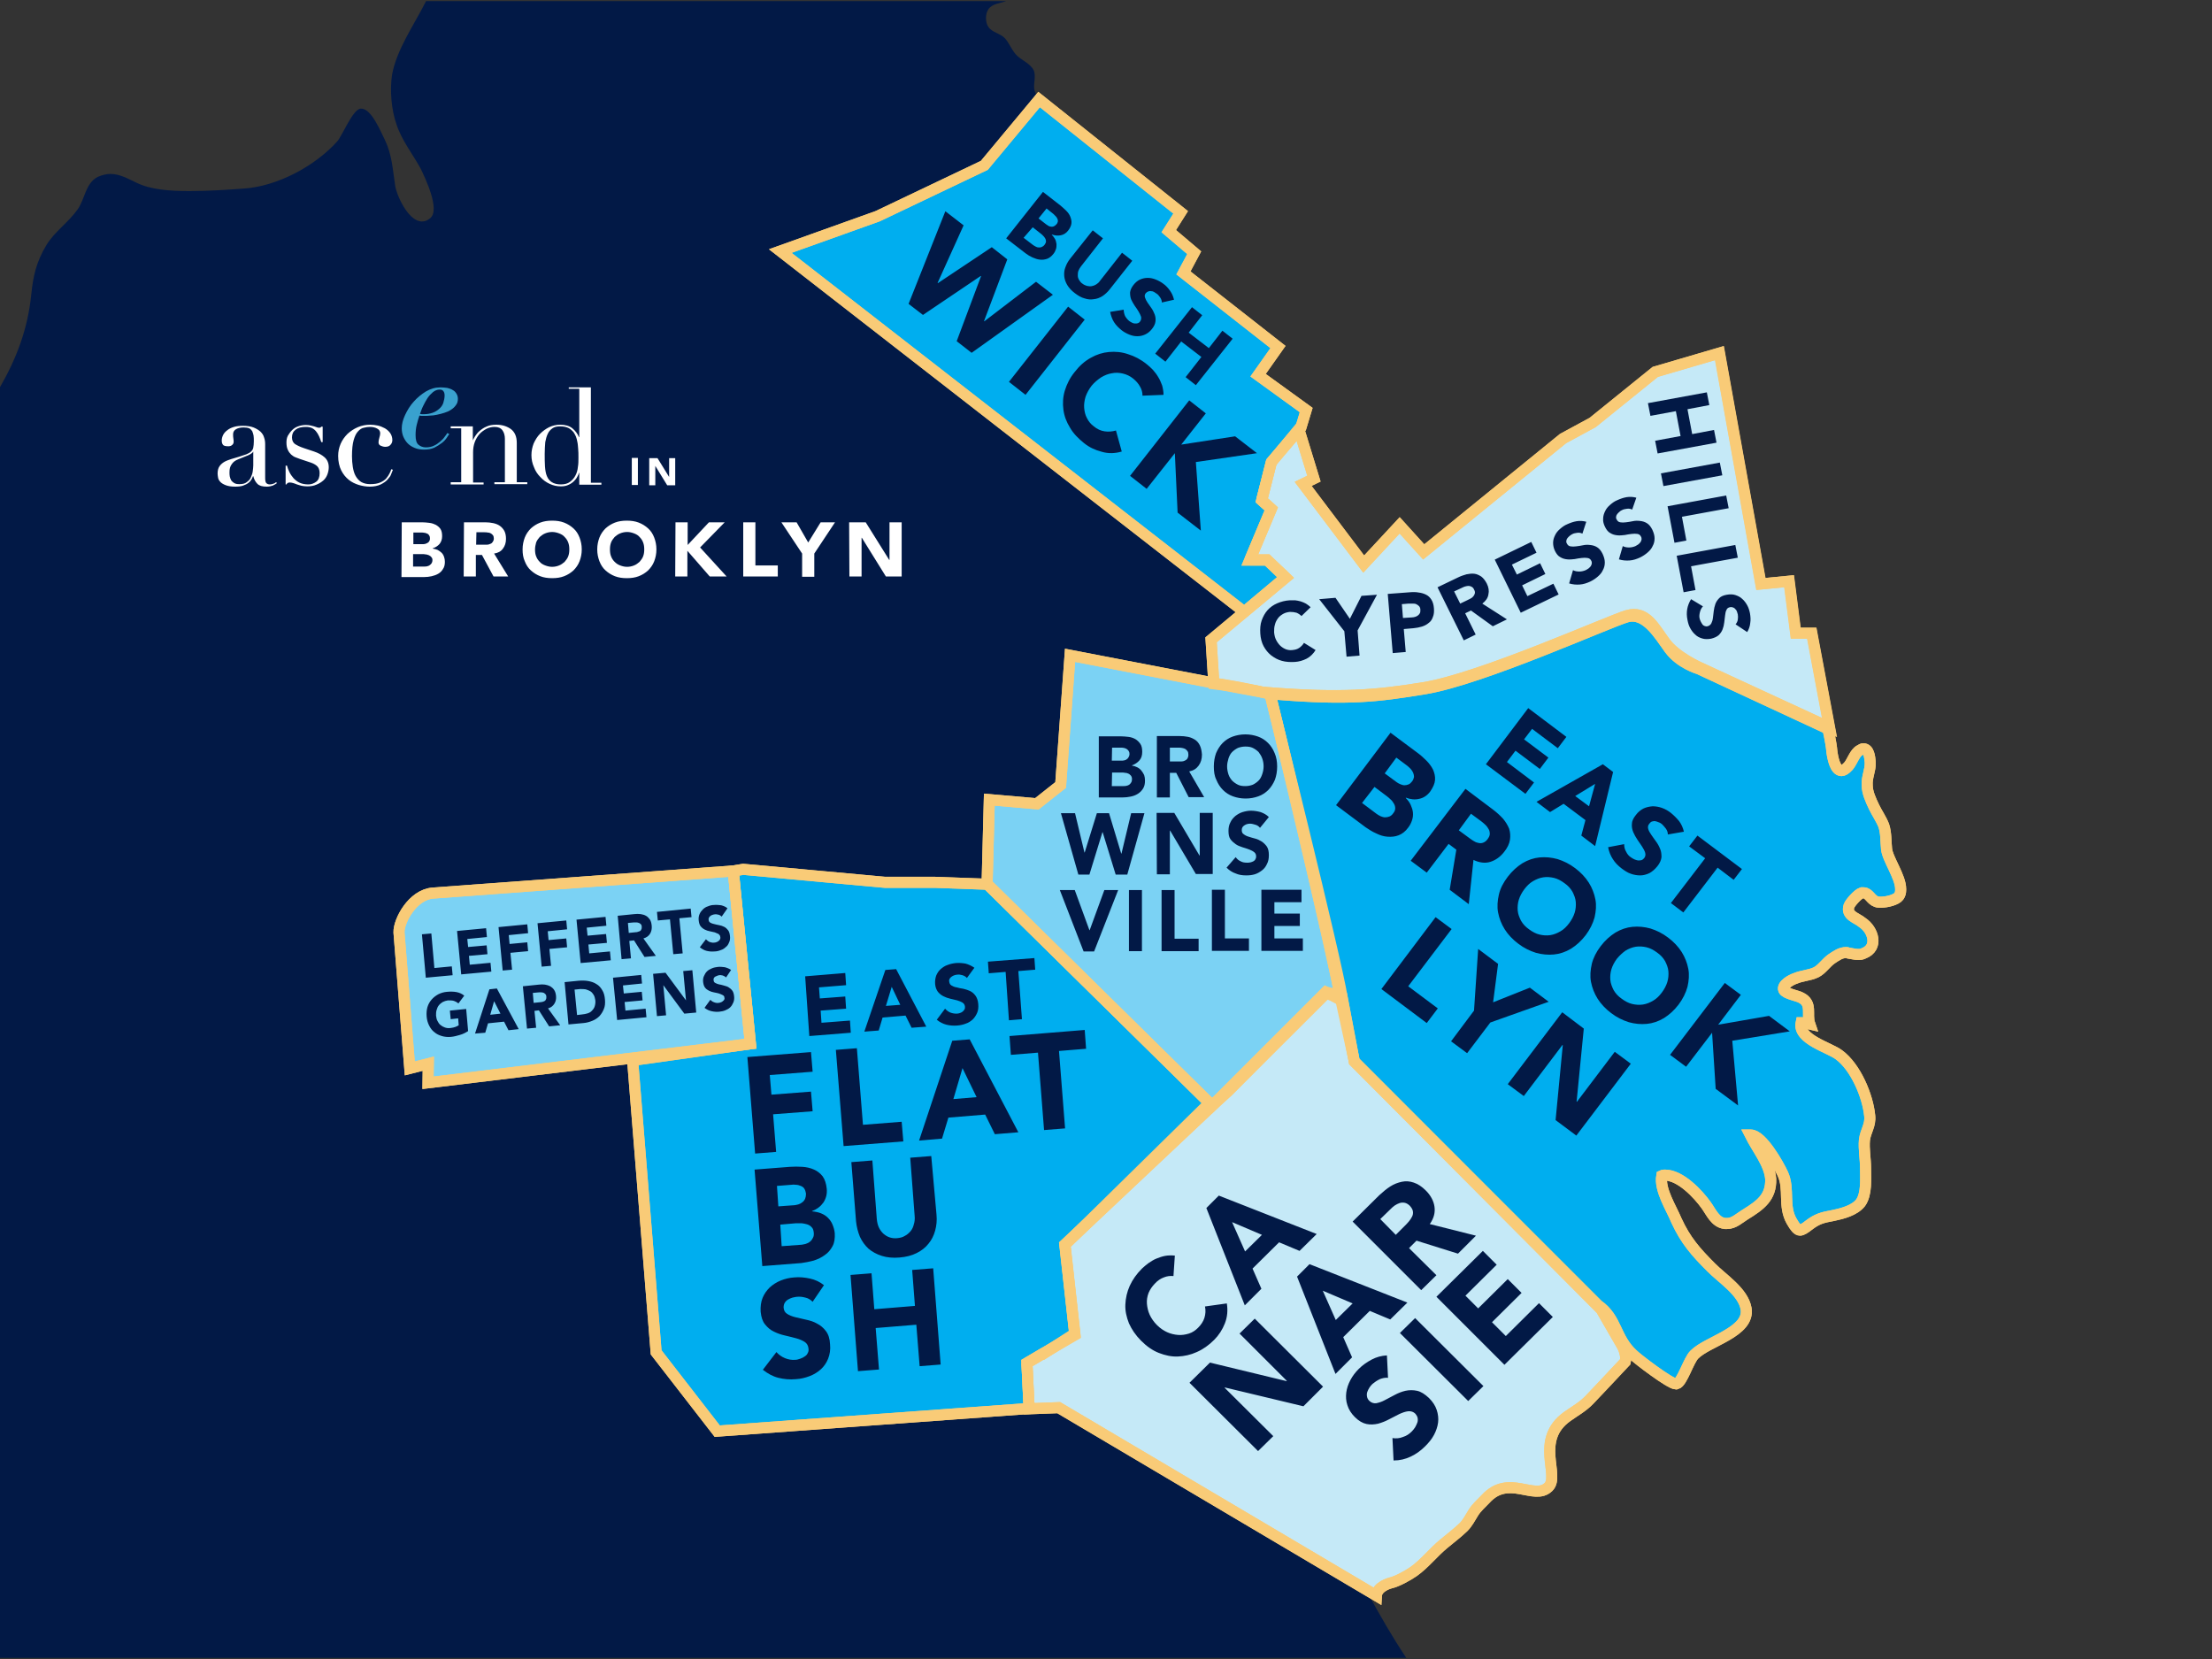 <svg version="1.1" id="Layer_1" xmlns="http://www.w3.org/2000/svg" xmlns:xlink="http://www.w3.org/1999/xlink" x="0px" y="0px"
							 viewBox="0 0 800 600" style="enable-background:new 0 0 800 600;" xml:space="preserve">
						<rect x="0" y="0" width="800" height="600" fill="#333333" stroke="none"/>
						<style type="text/css">
							.st0{fill:none;}
							.st1{fill:#021946;}
							.st2{fill-rule:evenodd;clip-rule:evenodd;fill:#00AEEF;stroke:#00AEEF;}
							.st3{fill-rule:evenodd;clip-rule:evenodd;fill:#7BD2F4;stroke:#7BD2F4;}
							.st4{fill-rule:evenodd;clip-rule:evenodd;fill:#C5E9F7;stroke:#C5E9F7;}
							.st5{fill-rule:evenodd;clip-rule:evenodd;fill:#021946;}
							.st6{fill:none;stroke:#F9CB77;stroke-width:4;stroke-miterlimit:10;}
							.st7{fill-rule:evenodd;clip-rule:evenodd;fill:#FFFFFF;}
							.st8{fill-rule:evenodd;clip-rule:evenodd;fill:#39A1CE;}
						</style>
						<g>
							<g transform="translate(-165, -120)">
								<path class="st0" d="M964,120.3H529.1c-2.3,0.9-5,0.9-6.4,2.9c-1.2,1.6-1.2,4.9,0,6.5c1.4,1.9,4.4,2.3,6,4.1
									c1.8,2.1,2.5,4.6,4.6,6.5c1.8,1.6,4.6,2.8,5.7,4.9c1.1,2.3-0.4,5.3,0.4,7.6c0.4,1.1,1.5,3.5,1.5,3.5L521,180.1l-38.6,18.3
									L447.1,211l169.4,129.9L604,351.5l-0.2,13.1l-52.4-7.3l-3.4,48.3l-11.1,6.8l-13.5-1.4l-0.8,30.1l-24.3-1.2h-16.9l-51.2-4.8
									l-18.8,2.4l4.3,51.7l-20.8,2l8.9,118.9l20.7,26.6l110.3-9l10.6-0.4L659,695c0,0.1,0.1,0.2,0.1,0.3c0.2,0.3,0.3,0.6,0.5,0.9
									c4.3,7.9,8.9,15.9,13.9,23.5H964V120.3z"/>
								<path class="st0" d="M181.7,208.6c3-4.9,7.9-8.1,11.3-12.9c2.6-3.7,2.8-9.4,7.2-11.7c1.6-0.7,3.2-1.1,4.6-1.1
									c3.5,0,6.5,1.8,9.5,3.2c5.1,2.5,12,3,19.1,3s14.1-0.5,19.6-0.9c12.2-0.9,25.8-8.1,33.9-17.1c1.9-2.3,5.5-11.3,8.3-11.8h0.4
									c3.7,0,7.1,8.7,8.5,11.3c2.6,5.5,2.8,10.6,3.7,16.4c0.4,3,4.6,13.1,9.7,13.1c1.1,0,1.9-0.4,3-1.2c3.7-3.2-1.8-14.5-3.4-17.8
									c-3-5.5-6.9-10.2-8.8-16.1c-1.8-5.1-2.5-12.4-1.6-18c1.6-9,8-18.1,12.3-26.6H164.9v139.9c6.1-10.6,10.1-21.1,11.4-33.6
									C177,219.7,178,214.8,181.7,208.6z"/>
								<path id="brooklyn_fill" class="st1" d="M659.7,696.2c-0.2-0.3-0.3-0.6-0.5-0.9c-0.1-0.1-0.1-0.2-0.1-0.3l-113.5-67.8l-10.6,0.4
									l-110.3,9L403.9,610l-8-106.6l-76.1,8.2l0.1-6.9l-6.7,1.7l-3.9-49.2c0-4.3,5-13.7,12.3-14.3l111.3-8.7l0.1,1l48.5,4.6h16.9
									l24.3,1.2l0.8-30.1l13.5,1.4l11.1-6.8l3.4-48.3l53.2,9.9l-1.6-15.7l12.5-9.7L447.1,211l35.2-12.6l38.6-18.3l19.8-23.7
									c0,0-1.1-2.4-1.5-3.5c-0.7-2.3,0.7-5.3-0.4-7.6c-1.1-2.1-3.9-3.4-5.7-4.9c-2.1-1.9-2.8-4.4-4.6-6.5c-1.6-1.8-4.6-2.1-6-4.1
									c-1.2-1.6-1.2-4.9,0-6.5c1.4-2,4.2-2.1,6.4-2.9H319.1c-4.3,8.5-10.7,17.6-12.3,26.6c-0.9,5.7-0.2,12.9,1.6,18
									c1.9,5.8,5.8,10.6,8.8,16.1c1.6,3.4,7.1,14.7,3.4,17.8c-1.1,0.9-1.9,1.2-3,1.2c-5.1,0-9.4-10.1-9.7-13.1c-0.9-5.8-1.1-11-3.7-16.4
									c-1.4-2.7-4.8-11.3-8.5-11.3h-0.4c-2.8,0.5-6.4,9.5-8.3,11.8c-8.1,9-21.7,16.3-33.9,17.1c-5.5,0.4-12.5,0.9-19.6,0.9
									s-14-0.5-19.1-3c-3-1.4-6-3.2-9.5-3.2c-1.4,0-3,0.4-4.6,1.1c-4.4,2.3-4.6,8-7.2,11.7c-3.4,4.8-8.3,8-11.3,12.9
									c-3.7,6.2-4.8,11.1-5.5,18c-1.3,12.5-5.3,23-11.4,33.6V409c0,0,0.2,11.8-0.1,11.7v9.7v12.3v276.9h508.8
									C668.6,712.1,664,704.1,659.7,696.2z"/>
								<path id="east_brooklyn" class="st2 area-fill" data-area="east_brooklyn" d="M846.3,418.6c-0.9-2.3-2.5-4.6-3.5-6.7c-1.2-2.5-2.5-5.3-2.5-7.9c-0.2-3,1.2-5.3,1.1-8.3
									c-0.2-2.1-0.5-4.9-2.5-4.9c-0.4,0-0.7,0.2-1.2,0.5c-1.9,0.9-2.8,4.2-4.2,5.8c-1.1,1.2-1.9,1.6-2.5,1.6c-2.3,0-3.2-4.6-3.5-7.1
									c-0.2-2.8-1.4-8-1.4-8l-46.7-21.7c0,0-6.7-1.9-10.6-7.2c-3.8-5.3-8.7-13.5-15.4-11.6s-52.4,22.6-73.1,26
									c-17.1,2.8-29.9,3.9-55.9,1.8l0,0c0,0,21.8,97.7,24.1,112.1l4.3,23l87.9,89.3c7,4.9,13.2,10,19.7,16c1.6,1.6,8.6,9,10.7,9h0.2
									c2.1-0.5,4.4-8.6,6.5-10.6c4.8-4.9,20.1-8.1,18.7-16.6c-1.1-6.2-8.6-10.8-12.7-15c-5.5-5.5-9.2-9.7-12.5-16.9
									c-1.9-4.6-6.2-11.1-5.3-16.2c0.4-0.2,0.9-0.2,1.2-0.2c5.6,0,12,6.9,14.8,10.8c1.9,2.6,3.3,6.3,6.9,6.7h0.7c2.5,0,4.4-1.9,6.5-3.2
									c5.5-3.4,9.5-6.2,9.3-12.9c-0.4-5.5-4.9-10.9-7.4-15.9h0.2c4,0,10,10.6,11.6,14.1c2.5,5.5,0,11.6,3.2,17.1c1.2,2.1,2.1,3.2,3,3.2
									c0.7,0,1.8-0.7,3.2-1.8c3-2.3,4.9-2.8,8.8-3.5c3.3-0.7,7.7-1.8,9.9-4.6c2.3-3.2,1.8-8.8,1.8-12.5c0-3.4-0.7-6.9-0.4-10.2
									c0.4-3.3,2.3-5.3,1.9-8.8c-0.7-7.2-5.1-17.6-11.1-22c-3.3-2.6-15-5.6-13.7-11.6h0.5c0.9,0,1.8,0.2,2.6,0.4
									c-1.2-3.5,1.1-7.4-3.2-9.5c-1.2-0.7-5.6-1.4-6.2-2.8c-0.7-1.8,2.8-3.7,4.1-4.1c2.5-1.1,5.3-1.1,7.7-2.3c2.1-1.1,3.5-3.4,5.5-4.8
									c1.8-1.2,3.3-2.3,5.3-2.3c0.2,0,0.5,0,0.9,0.2c1.4,0.2,2.3,0.5,3.5,0.5c0.5,0,1.1,0,1.9-0.4c5.5-2.1,3.5-8.5-0.4-11.1
									c-2.1-1.8-6-2.5-4.9-6c0.4-1.2,3.3-4.4,4.6-4.8h0.7c1.9,0,2.6,2.5,4.6,3.2c0.5,0.2,1.1,0.2,1.6,0.2c2.3,0,5.6-0.9,6.5-2.1
									c0.5-0.7,0.7-1.4,0.7-2.3v-0.4c0-4.4-4.8-10.9-5.1-14.5C847,424.2,847.2,421.4,846.3,418.6"/>
								<path id="lefferts_gardens" class="st3 area-fill" data-area="lefferts_gardens" d="M321.5,443l111.3-8.7l6,64.4l-119.1,12.9l0.1-6.9l-6.7,1.7l-3.9-49.2
									C309.2,453,314.2,443.6,321.5,443"/>
								<path id="east_flatbush" class="st2 area-fill" data-area="east_flatbush" d="M559.8,600.2l-3.8-32.5l57.7-48.9L529,440.3l-26-1.2h-18l-54.6-4.8l6.1,63.2l-42.8,4.6
									l8.6,107.1l22.1,28.5l117.8-9l-0.8-18.3L559.8,600.2z"/>
								<path id="bushwick" class="st2 area-fill" data-area="bushwick" d="M623.3,322.5H617l7.8-18.5l-3.5-3.1l3.5-13.8l10.7-12.5l1.9-6.3L620,255.7l7.2-10.2L593,218.7
									l3.9-7.3l-9.2-7.8l4.3-6.8L540.8,156L521,179.8l-38.6,18.4l-35.2,12.6L615,341.3l14.9-12.5L623.3,322.5z"/>
								<path id="brownsville" class="st3 area-fill" data-area="brownsville" d="M648.5,483.1c-2.3-14.6-24.1-112.1-24.1-112.1s-11.7-2.8-18.6-3.6L552,357l-3.4,46.9
									l-8.6,6.8l-17.2-1.5l-0.8,30.5l82.5,81.3l4.3-1.6l34.6-38L648.5,483.1z"/>
								<path id="cypress_hills" class="st4 area-fill" data-area="cypress_hills" d="M820.3,349h-5.8l-2.4-18.8l-10.2,1l-15-83.5l-23.2,6.8L741,272.8l-10.7,5.8l-50.4,41
									l-8.7-9.6l-13,14l-21.9-29l3.9-1.9l-5.5-17.9l-9.9,12l-3.5,13.8l3.5,3.1l-7.8,18.5h6.3l6.7,6.3l-14.4,12L603,351.4l1,15.9
									c7,0.8,14.1,2.8,19.7,3.2l0,0c26.2,2.1,39.1,1,56.3-1.8c20.8-3.4,66.8-24.1,73.6-26.1c6.8-1.9,9.7,4.4,13.6,9.7
									c3.9,5.3,12.5,9.1,12.5,9.1l47,21.7L820.3,349z"/>
								<path id="canarsie" class="st4 area-fill" data-area="canarsie" d="M744.1,593.6l-89.3-89.7l-4.4-23.2l-5.9-1.3l-35.3,35.2l-4.4,4l-54.7,51.5l3.6,32.6L536.4,613
									l0.8,16.5l10.7-0.4l114.9,68c0.2-3.4,5.1-4.6,5.1-4.6c2.3-0.5,6.3-2.7,8.3-4.1c4-2.8,7.3-7.1,11-10.1c2.4-2,4.8-3.8,7.1-6
									c1.4-1.4,2.4-3.3,3.5-5.1c1.2-2,2.9-3.4,4.5-5.1c8.3-9.1,17.6,0.7,22.7-4.3c4.3-4.1-5.1-17,6.8-25.5c2.8-2,5.6-3.5,8-6
									c1.4-1.4,7.9-8.4,13-13.8c0.7-3.3-1.6-6.6-1.6-6.6L744.1,593.6z"/>
								<path id="bushwick_text" class="st5 area-text" data-area="bushwick" d="M595.1,264.8l6,4.7l-8.9,11.3l19.5-3l7.9,6.1l-22.1,3.2l1.8,24.8l-8.4-6.5l-1-21.5
									l-10.2,12.9l-6-4.7L595.1,264.8z M578.2,263.1c0-1.2-0.3-2.3-0.9-3.3c-0.6-1.1-1.4-2-2.5-2.9s-2.4-1.5-3.7-1.8s-2.6-0.4-4-0.1
									c-1.3,0.2-2.6,0.7-3.9,1.5c-1.2,0.8-2.4,1.8-3.4,3c-1,1.3-1.7,2.6-2.2,4c-0.4,1.4-0.6,2.7-0.5,4s0.4,2.6,1,3.7
									c0.6,1.2,1.4,2.2,2.5,3c1.2,1,2.5,1.6,3.9,1.8c1.4,0.2,2.7,0.1,4.1-0.3l2.1,7.6c-2.4,0.7-4.8,0.8-7.2,0.1
									c-2.4-0.6-4.5-1.6-6.4-3.1c-2.1-1.7-3.9-3.5-5.1-5.6c-1.3-2.1-2.1-4.2-2.4-6.5c-0.3-2.3-0.2-4.6,0.5-6.9s1.8-4.6,3.6-6.8
									c1.7-2.2,3.6-3.9,5.8-5.1c2.1-1.2,4.3-1.9,6.6-2.1c2.3-0.2,4.6,0,6.9,0.8c2.3,0.7,4.6,1.9,6.7,3.6c0.8,0.6,1.5,1.3,2.3,2.1
									c0.7,0.8,1.4,1.7,1.9,2.6c0.6,0.9,1,2,1.4,3c0.3,1.1,0.5,2.2,0.5,3.4L578.2,263.1z M551.3,230.9l6,4.7l-21.4,27.2l-6-4.7
									L551.3,230.9z M506.9,196.4l6.6,5.1l-9.4,20.8l0.1,0.1l19.5-13l5.6,4.4l-8.4,22.3l0.1,0.1l18.7-14.3l6.1,4.7l-29.4,21l-5.4-4.2
									l8.8-23.5l-0.1-0.1l-20.9,14.1l-5.2-4L506.9,196.4z M596.1,231.1l3.7,2.9l-4.9,6.3l7.3,5.6l4.9-6.3l3.7,2.9l-13.3,16.8l-3.7-2.9
									l5.7-7.3l-7.3-5.6l-5.7,7.3l-3.7-2.9L596.1,231.1z M585.2,229.4c0-0.6-0.2-1.2-0.6-1.8c-0.4-0.6-0.8-1.1-1.3-1.4
									c-0.3-0.2-0.6-0.4-0.9-0.6c-0.3-0.2-0.7-0.3-1.1-0.3c-0.4-0.1-0.7,0-1,0.1s-0.6,0.3-0.9,0.6c-0.4,0.5-0.5,1-0.3,1.6
									s0.5,1.2,0.9,1.8s0.9,1.3,1.4,2s0.9,1.5,1.2,2.3s0.4,1.6,0.3,2.5c-0.1,0.9-0.5,1.8-1.3,2.8c-0.7,0.9-1.6,1.6-2.5,2
									s-1.8,0.6-2.8,0.6s-1.9-0.2-2.9-0.6c-1-0.4-1.9-0.9-2.8-1.6c-1.1-0.9-2-1.8-2.7-2.9c-0.7-1.1-1.1-2.3-1.4-3.7l4.9-0.8
									c0,0.8,0.2,1.6,0.5,2.3c0.4,0.7,0.9,1.3,1.5,1.8c0.3,0.2,0.6,0.4,1,0.6c0.4,0.2,0.7,0.3,1.1,0.3c0.4,0,0.7,0,1-0.1
									s0.6-0.3,0.8-0.6c0.4-0.5,0.5-1.1,0.4-1.7c-0.2-0.6-0.5-1.2-0.9-1.9s-0.9-1.4-1.4-2.1c-0.5-0.7-0.9-1.5-1.3-2.3
									c-0.3-0.8-0.4-1.6-0.4-2.5c0.1-0.9,0.5-1.8,1.2-2.7s1.5-1.6,2.4-2s1.8-0.6,2.8-0.6s1.9,0.2,2.9,0.6c1,0.4,1.9,0.9,2.7,1.5
									c1,0.7,1.8,1.6,2.5,2.6s1.1,2,1.4,3.2L585.2,229.4z M566.3,224.7c-0.8,1-1.7,1.8-2.6,2.4c-1,0.6-2,1-3.1,1.1
									c-1.1,0.2-2.2,0.1-3.4-0.3c-1.2-0.3-2.3-1-3.5-1.9s-2.1-1.9-2.7-2.9c-0.6-1-1-2.1-1.1-3.2c-0.1-1.1,0-2.2,0.4-3.2
									c0.4-1.1,0.9-2.1,1.7-3.1l8.2-10.3l3.7,2.9l-8,10.2c-0.4,0.5-0.7,1.1-0.9,1.6c-0.2,0.6-0.2,1.1-0.2,1.7c0,0.6,0.2,1.1,0.5,1.6
									s0.7,1,1.2,1.3c0.5,0.4,1,0.6,1.6,0.8c0.6,0.1,1.1,0.2,1.7,0.1c0.6-0.1,1.1-0.3,1.6-0.6s1-0.7,1.4-1.3l8-10.2l3.7,2.9L566.3,224.7
									z M540.6,199l2.7,2.1c0.3,0.2,0.6,0.4,0.9,0.6c0.3,0.2,0.7,0.2,1,0.3c0.3,0,0.7,0,1-0.2c0.3-0.1,0.6-0.4,0.9-0.7
									c0.3-0.3,0.4-0.7,0.5-1c0-0.3,0-0.7-0.2-1c-0.1-0.3-0.3-0.6-0.6-0.9c-0.3-0.3-0.5-0.5-0.8-0.8l-2.5-2L540.6,199z M535.2,206
									l3.4,2.6c0.3,0.2,0.6,0.4,1,0.6c0.3,0.2,0.7,0.3,1.1,0.3c0.4,0,0.7,0,1.1-0.2c0.3-0.1,0.7-0.4,1-0.8c0.3-0.4,0.5-0.8,0.5-1.2
									s-0.1-0.8-0.3-1.1c-0.2-0.4-0.5-0.7-0.8-1s-0.6-0.6-0.9-0.8l-2.8-2.2L535.2,206z M542.2,189.4l6.3,4.9c0.7,0.6,1.4,1.2,2.1,1.9
									c0.7,0.7,1.2,1.4,1.5,2.2s0.5,1.6,0.4,2.4c-0.1,0.8-0.5,1.7-1.2,2.6c-0.7,0.9-1.6,1.5-2.7,1.7c-1,0.2-2.1,0.1-3.2-0.3v0.1
									c0.5,0.5,0.9,1.1,1.2,1.6c0.3,0.6,0.4,1.2,0.5,1.8c0,0.6,0,1.2-0.2,1.8s-0.5,1.2-0.9,1.7c-0.7,0.9-1.5,1.5-2.3,1.8
									c-0.9,0.3-1.7,0.4-2.6,0.3c-0.9-0.1-1.8-0.4-2.7-0.8c-0.9-0.4-1.7-0.9-2.5-1.5l-7-5.4L542.2,189.4z"/>
								<path id="cypress_hills_text" class="st5 area-text" data-area="cypress_hills" d="M755.3,304.3c-0.6-0.3-1.2-0.4-1.9-0.3s-1.3,0.2-1.8,0.5c-0.3,0.1-0.6,0.3-0.9,0.6
									c-0.3,0.2-0.5,0.5-0.8,0.8c-0.2,0.3-0.4,0.6-0.4,1c-0.1,0.3,0,0.7,0.2,1c0.3,0.6,0.7,0.9,1.3,1s1.3,0.1,2,0
									c0.8-0.1,1.6-0.2,2.5-0.4c0.9-0.2,1.7-0.2,2.6-0.1c0.9,0.1,1.7,0.3,2.5,0.8s1.4,1.2,2,2.4c0.5,1.1,0.8,2.1,0.8,3.1
									s-0.2,1.9-0.7,2.8c-0.4,0.9-1,1.6-1.8,2.3c-0.8,0.7-1.7,1.3-2.7,1.8c-1.3,0.6-2.5,1-3.8,1.1s-2.6,0-3.9-0.4l1.4-4.8
									c0.7,0.4,1.5,0.5,2.3,0.5s1.6-0.2,2.3-0.5c0.3-0.2,0.7-0.4,1-0.6c0.3-0.3,0.6-0.5,0.8-0.8s0.3-0.6,0.4-1c0-0.3,0-0.7-0.2-1
									c-0.3-0.6-0.7-0.9-1.3-1s-1.3-0.1-2.1,0s-1.6,0.2-2.5,0.4c-0.9,0.1-1.8,0.2-2.7,0.1s-1.7-0.3-2.5-0.8c-0.8-0.4-1.4-1.2-1.9-2.2
									s-0.8-2-0.7-3c0-1,0.3-1.9,0.7-2.7c0.4-0.9,1-1.6,1.8-2.3c0.8-0.7,1.6-1.3,2.6-1.7c1.1-0.5,2.2-0.9,3.4-1.1s2.4-0.1,3.5,0.2
									L755.3,304.3z M737.3,313c-0.6-0.3-1.2-0.4-1.9-0.3s-1.3,0.2-1.8,0.5c-0.3,0.2-0.6,0.3-0.9,0.6c-0.3,0.2-0.5,0.5-0.8,0.8
									c-0.2,0.3-0.4,0.6-0.4,1c-0.1,0.3,0,0.7,0.2,1c0.3,0.6,0.7,0.9,1.3,1s1.3,0.1,2,0c0.8-0.1,1.6-0.2,2.5-0.4
									c0.9-0.2,1.7-0.2,2.6-0.1c0.9,0.1,1.7,0.3,2.5,0.8s1.4,1.2,2,2.4c0.5,1.1,0.8,2.1,0.8,3.1s-0.2,1.9-0.7,2.8
									c-0.4,0.9-1,1.6-1.8,2.3c-0.8,0.7-1.7,1.3-2.7,1.8c-1.3,0.6-2.5,1-3.8,1.1s-2.6,0-3.9-0.4l1.4-4.8c0.7,0.4,1.5,0.5,2.3,0.5
									s1.6-0.2,2.3-0.5c0.3-0.2,0.7-0.4,1-0.6c0.3-0.3,0.6-0.5,0.8-0.8s0.3-0.6,0.4-1c0-0.3,0-0.7-0.2-1c-0.3-0.6-0.7-0.9-1.4-1
									c-0.6-0.1-1.3-0.1-2.1,0s-1.6,0.2-2.5,0.4c-0.9,0.1-1.8,0.2-2.7,0.1s-1.7-0.3-2.5-0.8c-0.8-0.4-1.4-1.2-1.9-2.2s-0.7-2-0.7-3
									s0.3-1.9,0.7-2.7c0.4-0.9,1-1.6,1.8-2.3c0.8-0.7,1.6-1.3,2.6-1.7c1.1-0.5,2.2-0.9,3.4-1.1s2.4-0.1,3.5,0.2L737.3,313z
									 M705.6,322.4l13.2-6.4l1.9,3.9l-8.9,4.3l1.8,3.6l8.4-4.1l1.9,3.9l-8.4,4.1l1.9,3.9l9.4-4.5l1.9,3.9l-13.7,6.6L705.6,322.4z
									 M693.1,338.3l2.5-1.2c0.4-0.2,0.8-0.4,1.2-0.6s0.8-0.5,1-0.8c0.3-0.3,0.5-0.7,0.6-1.1s0-0.9-0.3-1.4c-0.2-0.5-0.5-0.8-0.9-1
									c-0.3-0.2-0.7-0.3-1.1-0.3c-0.4,0-0.8,0.1-1.2,0.2s-0.8,0.3-1.2,0.5l-2.8,1.3L693.1,338.3z M684.9,332.4l7.5-3.6
									c1-0.5,2-0.8,3-1.1c1-0.2,1.9-0.3,2.8-0.2c0.9,0.1,1.7,0.5,2.5,1c0.8,0.6,1.4,1.4,2,2.5c0.7,1.4,0.9,2.7,0.6,4
									c-0.2,1.3-1,2.4-2.2,3.3l8.9,5.7l-5.1,2.5l-7.9-5.7l-2.1,1l3.8,7.7l-4.3,2.1L684.9,332.4z M672.4,343.5l3.2-0.2
									c0.4,0,0.8-0.1,1.2-0.2s0.7-0.3,1-0.5s0.5-0.5,0.7-0.8s0.2-0.8,0.2-1.3s-0.2-1-0.5-1.3s-0.6-0.5-1-0.7s-0.9-0.2-1.4-0.2
									s-1,0-1.4,0l-2.4,0.2L672.4,343.5z M666.9,334.8l8-0.6c1.1-0.1,2.2-0.1,3.2,0.1c1,0.1,1.9,0.4,2.7,0.8s1.4,1,1.9,1.8
									s0.8,1.8,0.9,3.1c0.1,1.2,0,2.3-0.4,3.2c-0.3,0.9-0.8,1.6-1.5,2.1c-0.7,0.6-1.5,1-2.4,1.3c-1,0.3-2,0.5-3.1,0.6l-3.5,0.3l0.7,8.3
									l-4.7,0.4L666.9,334.8z M651.2,348.3l-9.1-11.6l5.9-0.5l5.2,7.6l4.2-8.3l5.6-0.4l-7,12.9l0.7,9.1l-4.7,0.4L651.2,348.3z
									 M635.7,342.8c-0.5-0.5-1.1-0.9-1.8-1.2c-0.7-0.2-1.5-0.3-2.4-0.3c-0.9,0.1-1.7,0.3-2.4,0.7c-0.7,0.4-1.4,0.9-1.9,1.6
									s-0.9,1.4-1.1,2.3c-0.3,0.9-0.3,1.8-0.3,2.8c0.1,1,0.3,1.9,0.7,2.7c0.4,0.8,0.9,1.5,1.5,2.1s1.3,1,2,1.3c0.8,0.3,1.6,0.4,2.4,0.3
									c1-0.1,1.8-0.3,2.5-0.8s1.3-1.1,1.7-1.8l4.2,2.6c-0.8,1.3-1.9,2.4-3.2,3.1c-1.4,0.7-2.8,1.1-4.3,1.2c-1.7,0.1-3.3,0-4.7-0.4
									c-1.5-0.4-2.7-1.1-3.9-2c-1.1-0.9-2-2-2.7-3.3s-1.1-2.9-1.2-4.6c-0.1-1.7,0-3.3,0.5-4.7c0.5-1.4,1.2-2.7,2.1-3.7
									c1-1.1,2.1-1.9,3.5-2.5s2.9-1,4.6-1.1c0.6,0,1.2,0,1.9,0c0.7,0.1,1.3,0.2,2,0.4c0.7,0.2,1.3,0.5,1.9,0.8c0.6,0.4,1.2,0.8,1.7,1.3
									L635.7,342.8z M792.7,345.8c0.4-0.5,0.7-1,0.8-1.7s0.1-1.3,0-1.9c-0.1-0.3-0.2-0.7-0.3-1s-0.3-0.7-0.6-0.9
									c-0.2-0.3-0.5-0.5-0.8-0.6s-0.7-0.2-1.1-0.1c-0.6,0.1-1.1,0.4-1.3,1c-0.3,0.5-0.4,1.2-0.5,2s-0.2,1.6-0.3,2.5s-0.3,1.7-0.6,2.5
									s-0.8,1.5-1.4,2.1c-0.7,0.6-1.6,1-2.8,1.3c-1.2,0.2-2.3,0.2-3.2-0.1c-1-0.3-1.8-0.7-2.5-1.4c-0.7-0.6-1.3-1.4-1.8-2.3
									s-0.8-1.9-1-3c-0.3-1.4-0.3-2.7-0.1-3.9c0.2-1.2,0.7-2.5,1.4-3.6l4.3,2.6c-0.6,0.6-0.9,1.3-1.1,2.1c-0.2,0.8-0.3,1.6-0.1,2.3
									c0.1,0.4,0.2,0.7,0.4,1.1s0.4,0.7,0.6,1c0.2,0.3,0.5,0.5,0.8,0.6s0.7,0.2,1,0.1c0.6-0.1,1.1-0.5,1.4-1c0.3-0.6,0.5-1.2,0.6-2
									s0.2-1.6,0.3-2.5s0.3-1.7,0.6-2.6c0.3-0.8,0.8-1.5,1.4-2.1c0.6-0.6,1.5-1,2.7-1.2c1.1-0.2,2.2-0.2,3.1,0.1
									c0.9,0.3,1.8,0.7,2.5,1.4c0.7,0.6,1.3,1.4,1.8,2.3s0.8,1.9,1,2.9c0.2,1.2,0.3,2.4,0.1,3.5c-0.1,1.2-0.5,2.3-1.1,3.3L792.7,345.8z
									 M792.6,317.1l0.9,4.6l-16.9,3.1l1.6,8.6l-4.3,0.8l-2.5-13.2L792.6,317.1z M789.3,299.2l0.9,4.6l-16.9,3.1l1.6,8.6l-4.3,0.8
									l-2.5-13.2L789.3,299.2z M787,287.3l0.9,4.6l-21.3,3.9l-0.9-4.6L787,287.3z M782.3,261.9l0.9,4.6l-7.9,1.5l1.7,9l7.9-1.5l0.9,4.6
									l-21.3,3.9l-0.9-4.6l9.2-1.7l-1.7-9l-9.2,1.7l-0.9-4.6L782.3,261.9z"/>
								<path id="brownsville_text" class="st5 area-text" data-area="brownsville" d="M621.2,441.8h14.5v4.5h-9.8v4.1h9.2v4.5h-9.2v4.5h10.3v4.5h-15V441.8z M603.3,441.8
									h4.7v17.6h8.7v4.5h-13.4V441.8z M585.1,441.9h4.7v17.6h8.7v4.5h-13.4V441.9z M573.3,441.9h4.7V464h-4.7V441.9z M548.3,441.9h5.4
									l5.3,14.5h0.1l5.3-14.5h5l-8.7,22.2h-3.8L548.3,441.9z M620.7,419.4c-0.4-0.5-0.9-0.9-1.6-1.1c-0.7-0.2-1.3-0.4-1.9-0.4
									c-0.3,0-0.7,0-1,0.1c-0.4,0.1-0.7,0.2-1,0.4c-0.3,0.2-0.6,0.4-0.8,0.7c-0.2,0.3-0.3,0.6-0.3,1.1c0,0.7,0.2,1.2,0.7,1.5
									c0.5,0.4,1.1,0.7,1.8,0.9c0.7,0.2,1.5,0.5,2.4,0.7c0.8,0.2,1.6,0.6,2.4,1.1c0.7,0.5,1.3,1.1,1.8,1.8c0.5,0.8,0.7,1.8,0.7,3.1
									c0,1.2-0.2,2.3-0.7,3.2c-0.4,0.9-1,1.7-1.8,2.3c-0.8,0.6-1.6,1.1-2.6,1.4s-2,0.4-3.1,0.4c-1.4,0-2.7-0.2-3.8-0.7
									c-1.2-0.4-2.3-1.1-3.3-2.1l3.3-3.8c0.5,0.7,1.1,1.2,1.8,1.5c0.7,0.4,1.5,0.5,2.3,0.5c0.4,0,0.8,0,1.2-0.1s0.7-0.2,1.1-0.4
									c0.3-0.2,0.6-0.4,0.7-0.7c0.2-0.3,0.3-0.6,0.3-1c0-0.7-0.2-1.2-0.7-1.6s-1.1-0.7-1.9-1c-0.7-0.3-1.5-0.5-2.4-0.8s-1.7-0.6-2.4-1.1
									s-1.4-1.1-1.9-1.8c-0.5-0.7-0.7-1.7-0.7-3c0-1.2,0.2-2.2,0.7-3.1c0.4-0.9,1-1.6,1.8-2.3c0.8-0.6,1.6-1.1,2.6-1.4s2-0.5,3-0.5
									c1.2,0,2.4,0.2,3.5,0.5c1.1,0.4,2.1,0.9,3,1.8L620.7,419.4z M583.3,414h6.4l9.1,15.4h0.1V414h4.7v22.1h-6.1l-9.3-15.7h-0.1v15.8
									h-4.7L583.3,414z M548.7,414.1h5.1l3.4,14.2h0.1l4.4-14.2h4.4l4.4,14.6h0.1l3.5-14.6h4.8l-6.2,22.2h-4.2l-4.7-15.3h-0.1l-4.7,15.3
									h-4L548.7,414.1z M608.8,397.2c0,1,0.2,2,0.5,2.9s0.8,1.6,1.3,2.2c0.6,0.6,1.3,1.1,2.1,1.5s1.7,0.5,2.7,0.5s1.9-0.2,2.7-0.5
									c0.8-0.4,1.5-0.9,2.1-1.5s1-1.4,1.3-2.3s0.5-1.8,0.5-2.9c0-1-0.2-2-0.5-2.8c-0.3-0.9-0.8-1.6-1.3-2.3c-0.6-0.6-1.3-1.1-2.1-1.5
									s-1.7-0.5-2.7-0.5s-1.9,0.2-2.7,0.5c-0.8,0.4-1.5,0.9-2.1,1.5s-1,1.4-1.3,2.3C609,395.3,608.8,396.2,608.8,397.2L608.8,397.2z
									 M604,397.2c0-1.8,0.3-3.4,0.8-4.8c0.6-1.4,1.4-2.7,2.4-3.7s2.2-1.8,3.6-2.3c1.4-0.5,2.9-0.8,4.6-0.8s3.2,0.3,4.6,0.8
									c1.4,0.5,2.6,1.3,3.6,2.3s1.8,2.2,2.4,3.7c0.6,1.4,0.9,3,0.9,4.8s-0.3,3.4-0.8,4.8c-0.6,1.4-1.4,2.7-2.4,3.7s-2.2,1.8-3.6,2.3
									c-1.4,0.5-2.9,0.8-4.6,0.8c-1.7,0-3.2-0.3-4.6-0.8c-1.4-0.5-2.6-1.3-3.6-2.3s-1.8-2.2-2.4-3.7C604.2,400.6,604,399,604,397.2
									L604,397.2z M588.1,395.4h2.8c0.4,0,0.9,0,1.3,0c0.5,0,0.9-0.1,1.3-0.3c0.4-0.2,0.7-0.4,0.9-0.7c0.2-0.3,0.4-0.8,0.4-1.4
									s-0.1-1-0.3-1.3s-0.5-0.6-0.8-0.8c-0.3-0.2-0.7-0.3-1.2-0.4c-0.4-0.1-0.9-0.1-1.3-0.1h-3.1L588.1,395.4z M583.4,386.2h8.2
									c1.1,0,2.1,0.1,3.1,0.3c1,0.2,1.8,0.6,2.6,1.1c0.7,0.5,1.3,1.2,1.7,2.1s0.6,1.9,0.7,3.2c0,1.6-0.4,2.9-1.2,4s-1.9,1.8-3.4,2.1
									l5.4,9.3h-5.6l-4.5-8.8h-2.3v8.9h-4.7V386.2z M567.1,404.3h4.2c0.4,0,0.7,0,1.1-0.1c0.4-0.1,0.7-0.2,1-0.4
									c0.3-0.2,0.5-0.5,0.7-0.8s0.3-0.7,0.3-1.2s-0.1-0.9-0.4-1.3c-0.3-0.3-0.6-0.6-0.9-0.7c-0.4-0.2-0.8-0.3-1.2-0.3
									c-0.4-0.1-0.9-0.1-1.2-0.1h-3.5L567.1,404.3z M567.1,395.1h3.4c0.4,0,0.7,0,1.1-0.1c0.4-0.1,0.7-0.2,0.9-0.4
									c0.3-0.2,0.5-0.4,0.7-0.8c0.2-0.3,0.3-0.7,0.3-1.1c0-0.5-0.1-0.8-0.3-1.1c-0.2-0.3-0.4-0.5-0.7-0.7s-0.6-0.3-1-0.4
									s-0.8-0.1-1.1-0.1h-3.2L567.1,395.1z M562.4,386.3h7.9c0.9,0,1.9,0.1,2.8,0.2c0.9,0.1,1.8,0.4,2.5,0.8s1.3,1,1.8,1.7
									s0.7,1.7,0.7,2.9c0,1.3-0.3,2.3-1,3.1c-0.7,0.8-1.6,1.4-2.7,1.8v0.1c0.7,0.1,1.3,0.3,1.9,0.6c0.6,0.3,1.1,0.7,1.5,1.2s0.7,1,1,1.6
									c0.2,0.6,0.3,1.3,0.3,2c0,1.2-0.2,2.1-0.7,2.9s-1.1,1.4-1.9,1.9c-0.8,0.5-1.6,0.8-2.6,1s-1.9,0.3-2.8,0.3h-8.7V386.3z"/>
								<path id="lefferts_gardens_text" class="st5 area-text" data-area="lefferts_gardens" d="M427.6,473.5c-0.3-0.3-0.7-0.5-1.2-0.7c-0.5-0.1-0.9-0.2-1.3-0.1
									c-0.2,0-0.5,0.1-0.7,0.2c-0.3,0.1-0.5,0.2-0.7,0.3c-0.2,0.1-0.4,0.3-0.5,0.5s-0.2,0.5-0.1,0.8c0,0.5,0.2,0.8,0.6,1
									s0.8,0.4,1.3,0.5s1.1,0.2,1.7,0.4s1.2,0.3,1.7,0.6c0.5,0.3,1,0.7,1.4,1.2s0.6,1.2,0.7,2.1s0,1.6-0.3,2.3c-0.3,0.7-0.6,1.2-1.1,1.7
									s-1.1,0.8-1.8,1.1c-0.7,0.3-1.4,0.4-2.2,0.5c-1,0.1-1.9,0-2.8-0.2s-1.7-0.6-2.5-1.2l2.1-2.9c0.4,0.4,0.8,0.7,1.4,0.9
									c0.5,0.2,1.1,0.3,1.6,0.2c0.3,0,0.5-0.1,0.8-0.2s0.5-0.2,0.7-0.4c0.2-0.2,0.4-0.3,0.5-0.5s0.2-0.5,0.1-0.7c0-0.5-0.2-0.8-0.6-1
									s-0.8-0.4-1.4-0.6c-0.5-0.1-1.1-0.3-1.8-0.4c-0.6-0.1-1.2-0.3-1.8-0.6c-0.6-0.3-1-0.6-1.4-1.1s-0.6-1.2-0.7-2s0-1.6,0.3-2.2
									c0.3-0.7,0.6-1.2,1.1-1.7s1.1-0.8,1.8-1.1c0.7-0.3,1.4-0.4,2.1-0.5c0.8-0.1,1.7,0,2.5,0.1c0.8,0.2,1.6,0.5,2.3,1L427.6,473.5z
									 M401.2,472.2l4.5-0.4l7.4,10l0,0l-1-10.6l3.3-0.3l1.4,15.3l-4.3,0.4l-7.6-10.3l0,0l1,10.9l-3.3,0.3L401.2,472.2z M386.7,473.6
									l10.2-1l0.3,3.1l-6.9,0.7l0.3,2.9l6.5-0.6l0.3,3.1l-6.5,0.6l0.3,3.1l7.3-0.7l0.3,3.1l-10.6,1L386.7,473.6z M373.7,487.1l1.7-0.2
									c0.8-0.1,1.5-0.2,2.1-0.4c0.6-0.2,1.2-0.5,1.6-1c0.4-0.4,0.8-0.9,1-1.6s0.3-1.4,0.2-2.2c-0.1-0.7-0.3-1.4-0.6-1.9
									c-0.3-0.5-0.7-1-1.2-1.3s-1.1-0.5-1.7-0.7c-0.6-0.1-1.3-0.1-2-0.1l-2,0.2L373.7,487.1z M369.2,475.2l5-0.5
									c1.2-0.1,2.4-0.1,3.5,0.1s2.1,0.5,3,1.1c0.9,0.5,1.6,1.3,2.1,2.2c0.6,0.9,0.9,2.1,1,3.5c0.1,1.2,0,2.4-0.4,3.3
									c-0.4,1-0.9,1.8-1.6,2.6c-0.7,0.7-1.6,1.3-2.6,1.7c-1,0.4-2,0.7-3.2,0.8l-5.4,0.5L369.2,475.2z M358,482.7l2-0.2
									c0.3,0,0.6-0.1,0.9-0.1c0.3-0.1,0.6-0.1,0.9-0.3c0.3-0.1,0.5-0.3,0.6-0.6c0.2-0.3,0.2-0.6,0.2-1s-0.1-0.7-0.3-0.9
									c-0.2-0.2-0.4-0.4-0.6-0.5c-0.3-0.1-0.5-0.2-0.9-0.2c-0.3,0-0.6,0-0.9,0l-2.2,0.2L358,482.7z M354.1,476.7l5.8-0.6
									c0.8-0.1,1.5-0.1,2.2,0s1.3,0.3,1.9,0.6c0.5,0.3,1,0.7,1.4,1.3c0.4,0.6,0.6,1.3,0.7,2.2c0.1,1.1-0.1,2-0.6,2.8s-1.2,1.4-2.3,1.7
									l4.4,6.1l-4,0.4l-3.7-5.8l-1.6,0.2l0.6,6.1l-3.3,0.3L354.1,476.7z M343.7,482.1l-1.4,4.9l3.7-0.4L343.7,482.1z M342,477.8l2.7-0.3
									l7.9,14.7l-3.7,0.4l-1.6-3.1l-5.8,0.6l-1,3.4l-3.7,0.3L342,477.8z M334.3,492.9c-0.9,0.6-1.9,1.1-3,1.4c-1,0.3-2.1,0.6-3.2,0.7
									c-1.2,0.1-2.3,0-3.3-0.3s-1.9-0.7-2.7-1.4c-0.8-0.6-1.4-1.4-1.9-2.4s-0.8-2-0.9-3.3c-0.1-1.2,0-2.4,0.3-3.4s0.8-1.9,1.5-2.7
									c0.7-0.8,1.5-1.4,2.4-1.9c1-0.5,2-0.8,3.2-0.9s2.3-0.1,3.4,0.1c1,0.2,2,0.6,2.8,1.3l-2.1,2.8c-0.5-0.4-1-0.7-1.6-0.9
									c-0.6-0.2-1.3-0.2-2.2-0.2c-0.7,0.1-1.3,0.3-1.9,0.6c-0.5,0.3-1,0.7-1.4,1.2s-0.6,1-0.8,1.7c-0.2,0.6-0.2,1.3-0.2,2
									c0.1,0.7,0.2,1.4,0.5,1.9c0.3,0.6,0.6,1.1,1.1,1.5s1,0.7,1.6,0.9c0.6,0.2,1.2,0.3,2,0.2c0.7-0.1,1.3-0.2,1.8-0.4
									c0.5-0.2,0.9-0.4,1.2-0.6l-0.2-2.5l-2.7,0.3l-0.3-3.1l5.9-0.6L334.3,492.9z M426,451.5c-0.3-0.3-0.7-0.6-1.2-0.7s-0.9-0.2-1.4-0.1
									c-0.2,0-0.5,0.1-0.8,0.2s-0.5,0.2-0.7,0.4c-0.2,0.1-0.4,0.3-0.5,0.6c-0.1,0.2-0.2,0.5-0.1,0.8c0,0.5,0.3,0.8,0.6,1
									c0.4,0.2,0.8,0.4,1.4,0.5c0.5,0.1,1.1,0.3,1.8,0.4c0.6,0.1,1.2,0.3,1.8,0.6c0.6,0.3,1,0.7,1.4,1.2s0.6,1.2,0.7,2.1s0,1.7-0.3,2.3
									c-0.3,0.7-0.6,1.3-1.2,1.7c-0.5,0.5-1.1,0.9-1.8,1.1c-0.7,0.3-1.5,0.5-2.3,0.5c-1,0.1-2,0-2.8-0.2c-0.9-0.2-1.7-0.7-2.5-1.3
									l2.2-2.9c0.4,0.4,0.9,0.8,1.4,1c0.6,0.2,1.1,0.3,1.7,0.2c0.3,0,0.6-0.1,0.8-0.2c0.3-0.1,0.5-0.2,0.7-0.4c0.2-0.2,0.4-0.3,0.5-0.6
									c0.1-0.2,0.2-0.5,0.1-0.8c0-0.5-0.3-0.8-0.6-1.1c-0.4-0.2-0.9-0.4-1.4-0.6c-0.6-0.1-1.2-0.3-1.8-0.4c-0.6-0.1-1.2-0.3-1.8-0.6
									c-0.6-0.3-1.1-0.7-1.5-1.2s-0.6-1.2-0.7-2.1c-0.1-0.8,0-1.6,0.3-2.3c0.3-0.7,0.7-1.2,1.2-1.7s1.1-0.9,1.8-1.1
									c0.7-0.3,1.4-0.5,2.2-0.5c0.9-0.1,1.7,0,2.6,0.1c0.8,0.2,1.6,0.5,2.3,1.1L426,451.5z M407.3,452.5l-4.4,0.4l-0.3-3.1l12.2-1.2
									l0.3,3.1l-4.4,0.4l1.2,12.7l-3.4,0.3L407.3,452.5z M392.4,457.4l2-0.2c0.3,0,0.6-0.1,1-0.1c0.3-0.1,0.6-0.2,0.9-0.3
									c0.3-0.1,0.5-0.3,0.6-0.6c0.2-0.3,0.2-0.6,0.2-1s-0.1-0.7-0.3-0.9c-0.2-0.2-0.4-0.4-0.7-0.5c-0.3-0.1-0.6-0.2-0.9-0.2
									s-0.6,0-0.9,0l-2.2,0.2L392.4,457.4z M388.4,451.2l6-0.6c0.8-0.1,1.5-0.1,2.3,0c0.7,0.1,1.4,0.3,1.9,0.6c0.6,0.3,1,0.8,1.4,1.3
									c0.4,0.6,0.6,1.3,0.7,2.3c0.1,1.1-0.1,2.1-0.6,2.9s-1.3,1.4-2.4,1.7l4.5,6.3l-4.1,0.4l-3.8-6l-1.7,0.2l0.6,6.3l-3.4,0.3
									L388.4,451.2z M373.5,452.6l10.5-1l0.3,3.2l-7.1,0.7l0.3,2.9l6.7-0.6l0.3,3.2l-6.7,0.6l0.3,3.2l7.5-0.7l0.3,3.2l-10.9,1
									L373.5,452.6z M359.4,453.9l10.4-1l0.3,3.2l-7,0.7l0.3,3.2l6.4-0.6l0.3,3.2l-6.4,0.6l0.6,6.1l-3.4,0.3L359.4,453.9z M345.3,455.3
									l10.4-1l0.3,3.2l-7,0.7l0.3,3.2l6.4-0.6l0.3,3.2l-6.4,0.6l0.6,6.1l-3.4,0.3L345.3,455.3z M330.3,456.7l10.5-1l0.3,3.2l-7.1,0.7
									l0.3,2.9l6.7-0.6l0.3,3.2l-6.7,0.6l0.3,3.2l7.5-0.7l0.3,3.2l-10.9,1L330.3,456.7z M317.6,457.9l3.4-0.3l1.1,12.5l6.3-0.6l0.3,3.2
									l-9.7,0.9L317.6,457.9z"/>
								<path id="east_flatbush_text" class="st5 area-text" data-area="east_flatbush" d="M472.6,581.1l7.6-0.6l1,13l14.7-1.2l-1-13l7.6-0.6l2.7,34.8l-7.6,0.6l-1.2-15
									l-14.7,1.2l1.2,15l-7.6,0.6L472.6,581.1z M458.9,590.8c-0.7-0.7-1.6-1.3-2.6-1.5c-1.1-0.3-2.1-0.4-3-0.3c-0.5,0-1.1,0.2-1.7,0.3
									c-0.6,0.2-1.1,0.4-1.6,0.7s-0.9,0.7-1.2,1.2c-0.3,0.5-0.4,1.1-0.4,1.7c0.1,1.1,0.5,1.8,1.3,2.3s1.8,0.9,3,1.2s2.5,0.6,3.9,0.9
									c1.4,0.3,2.7,0.7,3.9,1.4c1.2,0.6,2.3,1.5,3.2,2.7c0.9,1.2,1.4,2.7,1.5,4.8c0.2,1.9-0.1,3.7-0.7,5.2s-1.5,2.8-2.6,3.8
									s-2.5,1.9-4.1,2.5s-3.2,1-5,1.1c-2.2,0.2-4.3,0-6.3-0.5s-3.8-1.5-5.6-2.9l4.9-6.4c0.9,1,1.9,1.7,3.1,2.2s2.5,0.7,3.7,0.6
									c0.6,0,1.2-0.2,1.8-0.4c0.6-0.2,1.2-0.5,1.6-0.8c0.5-0.3,0.9-0.7,1.1-1.2c0.3-0.5,0.4-1,0.3-1.7c-0.1-1-0.5-1.8-1.4-2.4
									c-0.8-0.5-1.9-1-3.1-1.3s-2.6-0.7-4-1s-2.8-0.8-4-1.4c-1.3-0.6-2.3-1.5-3.2-2.6c-0.9-1.1-1.4-2.6-1.6-4.6c-0.1-1.9,0.1-3.5,0.7-5
									s1.5-2.7,2.6-3.8c1.1-1,2.5-1.9,4-2.5s3.2-1,4.8-1.1c1.9-0.2,3.8,0,5.7,0.4c1.9,0.4,3.6,1.2,5.1,2.4L458.9,590.8z M503.7,559.3
									c0.2,2.1,0,4-0.5,5.8s-1.3,3.4-2.4,4.7c-1.1,1.4-2.5,2.5-4.3,3.4s-3.8,1.4-6.2,1.6c-2.4,0.2-4.5,0-6.4-0.6s-3.5-1.5-4.8-2.6
									c-1.3-1.2-2.3-2.6-3.1-4.3c-0.7-1.7-1.2-3.6-1.4-5.6l-1.7-21.4l7.6-0.6l1.6,21.1c0.1,1.1,0.3,2.1,0.7,3c0.4,0.9,0.9,1.6,1.6,2.3
									c0.7,0.6,1.4,1.1,2.3,1.4c0.9,0.3,1.8,0.4,2.8,0.3c1-0.1,1.9-0.3,2.7-0.8c0.8-0.4,1.5-1,2.1-1.7s1-1.6,1.2-2.5
									c0.3-0.9,0.4-2,0.3-3l-1.6-21.1l7.6-0.6L503.7,559.3z M447.7,570.7l6.8-0.5c0.6,0,1.2-0.2,1.8-0.3c0.6-0.2,1.1-0.4,1.6-0.8
									c0.5-0.4,0.8-0.8,1.1-1.4c0.3-0.5,0.4-1.2,0.3-2s-0.3-1.5-0.8-1.9c-0.4-0.5-1-0.8-1.6-1s-1.3-0.3-2-0.4c-0.7,0-1.4,0-2,0l-5.7,0.5
									L447.7,570.7z M446.5,556.3l5.5-0.4c0.6,0,1.2-0.2,1.7-0.3c0.6-0.2,1-0.4,1.5-0.8c0.4-0.3,0.8-0.8,1-1.3s0.3-1.1,0.3-1.8
									c-0.1-0.7-0.3-1.3-0.6-1.8c-0.3-0.5-0.8-0.8-1.3-1s-1.1-0.4-1.7-0.4c-0.6-0.1-1.2-0.1-1.8,0l-5.1,0.4L446.5,556.3z M437.9,543
									l12.8-1c1.5-0.1,3-0.1,4.5,0s2.9,0.4,4.2,1c1.2,0.5,2.3,1.4,3.1,2.4c0.8,1.1,1.3,2.6,1.5,4.5c0.2,2-0.3,3.6-1.2,5
									c-1,1.4-2.3,2.4-4.1,3.1v0.1c1.1,0.1,2.2,0.3,3.2,0.7s1.8,0.9,2.5,1.6c0.7,0.7,1.3,1.5,1.7,2.5c0.4,1,0.7,2,0.8,3.1
									c0.1,1.8-0.1,3.4-0.8,4.7c-0.7,1.3-1.6,2.4-2.8,3.2c-1.2,0.9-2.5,1.5-4,2c-1.5,0.4-3,0.7-4.5,0.9l-14.1,1.1L437.9,543z
									 M540.4,500.7l-9.8,0.8l-0.5-6.8l27.2-2.2l0.5,6.8l-9.8,0.8l2.2,28l-7.6,0.6L540.4,500.7z M513.1,506.3l-3.3,11.2l8.4-0.7
									L513.1,506.3z M509.4,496.4l6.3-0.5l17.6,33.6l-8.5,0.7l-3.5-7.1l-13.3,1.1l-2.3,7.6l-8.3,0.7L509.4,496.4z M467.3,499.7l7.6-0.6
									l2.2,27.7l14-1.1l0.6,7.1l-21.6,1.7L467.3,499.7z M435.3,502.3l23-1.8l0.6,7.1l-15.5,1.2l0.6,7.1l14.3-1.1l0.6,7.1l-14.3,1.1
									l1.1,13.6l-7.6,0.6L435.3,502.3z M528.7,471.5l-6.1,0.5l-0.3-4.2l16.8-1.3l0.3,4.2l-6.1,0.5l1.3,17.4l-4.7,0.4L528.7,471.5z
									 M514.7,473.7c-0.4-0.5-1-0.8-1.6-1c-0.7-0.2-1.3-0.3-1.9-0.2c-0.3,0-0.7,0.1-1,0.2c-0.4,0.1-0.7,0.3-1,0.5s-0.5,0.4-0.7,0.7
									c-0.2,0.3-0.3,0.7-0.2,1.1c0.1,0.7,0.3,1.1,0.8,1.4s1.1,0.6,1.9,0.7c0.7,0.2,1.6,0.4,2.4,0.5c0.9,0.2,1.7,0.5,2.4,0.8
									c0.8,0.4,1.4,0.9,2,1.7c0.5,0.7,0.9,1.7,1,3c0.1,1.2,0,2.3-0.4,3.2c-0.4,0.9-0.9,1.7-1.6,2.4c-0.7,0.6-1.5,1.2-2.5,1.5
									c-1,0.4-2,0.6-3.1,0.7c-1.4,0.1-2.7,0-3.9-0.3c-1.2-0.3-2.4-0.9-3.5-1.8l3-4c0.5,0.6,1.2,1.1,1.9,1.4c0.8,0.3,1.5,0.4,2.3,0.4
									c0.4,0,0.8-0.1,1.1-0.2c0.4-0.1,0.7-0.3,1-0.5s0.5-0.5,0.7-0.8s0.2-0.6,0.2-1c-0.1-0.7-0.3-1.1-0.9-1.5c-0.5-0.3-1.2-0.6-1.9-0.8
									c-0.8-0.2-1.6-0.4-2.5-0.6s-1.7-0.5-2.5-0.9s-1.4-0.9-2-1.6c-0.5-0.7-0.9-1.6-1-2.8c-0.1-1.2,0.1-2.2,0.4-3.1
									c0.4-0.9,0.9-1.7,1.6-2.3c0.7-0.6,1.5-1.2,2.5-1.5c1-0.4,2-0.6,3-0.7c1.2-0.1,2.4,0,3.5,0.2c1.1,0.3,2.2,0.8,3.2,1.5L514.7,473.7z
									 M487.5,476.9l-2.1,6.9l5.2-0.4L487.5,476.9z M485.2,470.8l3.9-0.3l10.9,20.8l-5.3,0.4l-2.2-4.4l-8.3,0.7l-1.4,4.7l-5.2,0.4
									L485.2,470.8z M456.2,473.1l14.5-1.2l0.3,4.4l-9.8,0.8l0.3,4l9.2-0.7l0.3,4.4l-9.2,0.7l0.3,4.4l10.3-0.8l0.3,4.4l-15,1.2
									L456.2,473.1z"/>
								<path id="canarsie_text" class="st5 area-text" data-area="canarsie" d="M684.5,589l16.8-16.6l5,5L695,588.6l4.6,4.6l10.7-10.6l5,5l-10.7,10.6l5,5l12-11.9l5,5
									l-17.5,17.3L684.5,589z M671.3,602.1l5.5-5.4l24.7,24.6l-5.5,5.4L671.3,602.1z M667,618.3c-1-0.1-2,0.1-3,0.5
									c-1,0.5-1.9,1.1-2.6,1.7c-0.4,0.4-0.8,0.8-1.1,1.3s-0.6,1-0.8,1.6s-0.2,1.1-0.1,1.7c0.1,0.6,0.4,1.1,0.8,1.5
									c0.7,0.7,1.6,1,2.5,0.9c1-0.2,2-0.5,3.1-1.1s2.3-1.2,3.6-1.9s2.6-1.2,3.9-1.5c1.4-0.3,2.8-0.3,4.2,0s2.8,1.2,4.3,2.6
									c1.4,1.4,2.3,2.8,2.8,4.3s0.7,3.1,0.5,4.6s-0.7,3-1.5,4.5s-1.9,2.8-3.2,4.1c-1.6,1.6-3.3,2.8-5.2,3.7s-3.9,1.4-6.2,1.4l-0.4-8.1
									c1.3,0.2,2.6,0.1,3.8-0.4c1.3-0.4,2.3-1.1,3.2-2c0.4-0.4,0.8-0.9,1.2-1.5c0.3-0.6,0.6-1.1,0.8-1.7c0.2-0.6,0.2-1.1,0.1-1.7
									c-0.1-0.5-0.4-1-0.8-1.5c-0.7-0.7-1.6-1-2.6-0.9s-2.1,0.5-3.2,1c-1.2,0.6-2.4,1.2-3.7,1.9s-2.6,1.2-4,1.6
									c-1.4,0.3-2.8,0.4-4.2,0.1c-1.4-0.3-2.8-1.1-4.2-2.5c-1.3-1.3-2.2-2.7-2.7-4.3c-0.5-1.5-0.6-3-0.4-4.6c0.2-1.5,0.7-3,1.5-4.5
									s1.8-2.8,3-4c1.4-1.4,3-2.5,4.7-3.4s3.5-1.4,5.5-1.5L667,618.3z M669.8,566.6l3.2-3.2c0.5-0.5,1-1,1.5-1.6s0.9-1.2,1.2-1.8
									s0.4-1.2,0.3-1.9c-0.1-0.7-0.5-1.3-1.1-2c-0.6-0.6-1.3-1-1.9-1.1c-0.6-0.1-1.2-0.1-1.8,0.1c-0.6,0.2-1.2,0.5-1.8,0.9
									s-1.1,0.9-1.6,1.4l-3.6,3.5L669.8,566.6z M654.2,561.8l9.6-9.5c1.3-1.2,2.6-2.3,4-3.2s2.8-1.4,4.2-1.7s2.9-0.2,4.3,0.3
									c1.5,0.5,2.9,1.4,4.4,2.9c1.7,1.7,2.8,3.7,3.1,5.8s-0.2,4.2-1.7,6.3l16.7,4.2l-6.5,6.5l-15-4.7l-2.7,2.7l9.9,9.8l-5.5,5.4
									L654.2,561.8z M643.4,586.8l4.7,10.6l6.1-6L643.4,586.8z M634.1,581.7l4.5-4.5l35.4,13.9l-6.2,6.1l-7.4-3.1l-9.6,9.5l3.2,7.3l-6,6
									L634.1,581.7z M595.2,620.1l7.4-7.3l27.7,6.7l0.1-0.1l-17.1-17.1l5.5-5.4l24.7,24.6l-7.1,7.1l-28.4-6.8l-0.1,0.1l17.6,17.5
									l-5.5,5.4L595.2,620.1z M610.6,562l4.7,10.6l6.1-6L610.6,562z M601.3,556.9l4.5-4.5l35.4,13.9l-6.2,6.1l-7.4-3.1l-9.6,9.5l3.2,7.3
									l-6,6L601.3,556.9z M589.4,581.5c-1.2-0.1-2.3,0-3.5,0.5c-1.1,0.4-2.2,1.1-3.2,2.2c-1,1-1.8,2.2-2.3,3.4c-0.5,1.3-0.7,2.6-0.6,3.9
									c0.1,1.3,0.4,2.7,1,4s1.5,2.6,2.6,3.7c1.2,1.2,2.4,2,3.7,2.6s2.7,0.9,4,1s2.6-0.1,3.9-0.5s2.4-1.2,3.3-2.1
									c1.1-1.1,1.9-2.3,2.3-3.6c0.4-1.3,0.5-2.7,0.2-4.1l7.9-1.1c0.4,2.5,0.2,4.9-0.7,7.2s-2.2,4.3-3.9,6c-1.9,1.9-4,3.4-6.3,4.4
									c-2.2,1-4.5,1.5-6.8,1.6s-4.6-0.4-6.9-1.3c-2.3-0.9-4.4-2.4-6.4-4.4s-3.4-4.1-4.4-6.3c-0.9-2.3-1.4-4.5-1.3-6.8
									c0.1-2.3,0.6-4.6,1.6-6.8s2.5-4.3,4.4-6.2c0.7-0.7,1.5-1.3,2.4-2c0.9-0.6,1.8-1.2,2.8-1.6c1-0.4,2.1-0.8,3.2-1
									c1.1-0.2,2.3-0.2,3.5-0.1L589.4,581.5z"/>
								<path id="east_brooklyn_text" class="st5 area-text" data-area="east_brooklyn" d="M730,486.1l7.8,5.9l-2.6,26.4l0.1,0.1l13.7-18.1l5.8,4.3l-19.7,26l-7.5-5.6l2.6-27.1
									l-0.1-0.1l-14,18.5l-5.8-4.3L730,486.1z M698.1,485.5l1.5-22.3l7.2,5.4l-1.8,13.9l13.3-5.3l6.8,5.1l-21.1,7.5l-8.4,11.1l-5.8-4.3
									L698.1,485.5z M684.2,451.7l5.8,4.3l-15.7,20.7l10.7,8l-4,5.3l-16.4-12.3L684.2,451.7z M788.8,475.5l5.8,4.3l-8.2,10.8l18.4-3.2
									l7.5,5.6l-20.8,3.4l2.1,23.4l-8.1-6l-1.3-20.3l-9.4,12.3l-5.8-4.3L788.8,475.5z M749.8,466.7c-0.9,1.2-1.6,2.5-2,3.8
									s-0.5,2.6-0.4,3.9s0.6,2.5,1.2,3.7c0.7,1.2,1.6,2.2,2.9,3.1c1.2,0.9,2.5,1.6,3.8,1.9s2.6,0.4,3.9,0.2c1.3-0.2,2.5-0.7,3.7-1.4
									c1.2-0.7,2.2-1.7,3.1-2.9c0.9-1.2,1.6-2.5,2-3.8s0.5-2.6,0.4-3.9s-0.6-2.5-1.2-3.7c-0.7-1.2-1.6-2.2-2.9-3.1
									c-1.2-0.9-2.5-1.6-3.8-1.9s-2.6-0.4-3.9-0.2c-1.3,0.2-2.5,0.7-3.7,1.4C751.8,464.6,750.8,465.5,749.8,466.7L749.8,466.7z
									 M743.9,462.2c1.6-2.1,3.4-3.7,5.3-4.9c2-1.2,4.1-1.9,6.2-2.1c2.2-0.2,4.3,0,6.5,0.6c2.2,0.7,4.3,1.7,6.4,3.3
									c2,1.5,3.7,3.3,4.9,5.2c1.2,1.9,2,4,2.4,6.1s0.2,4.3-0.3,6.5c-0.6,2.2-1.7,4.4-3.2,6.4c-1.6,2.1-3.4,3.7-5.3,4.9
									c-2,1.2-4.1,1.9-6.2,2.1c-2.2,0.2-4.3,0-6.5-0.6c-2.2-0.7-4.3-1.7-6.4-3.3c-2-1.5-3.7-3.3-4.9-5.2c-1.2-1.9-2-4-2.4-6.1
									s-0.2-4.3,0.3-6.5C741.2,466.5,742.3,464.3,743.9,462.2L743.9,462.2z M716.3,441.6c-0.9,1.2-1.6,2.5-2,3.8s-0.5,2.6-0.4,3.9
									s0.6,2.5,1.2,3.7c0.7,1.2,1.6,2.2,2.9,3.1c1.2,0.9,2.5,1.6,3.8,1.9s2.6,0.4,3.9,0.2c1.3-0.2,2.5-0.7,3.7-1.4
									c1.2-0.7,2.2-1.7,3.1-2.9c0.9-1.2,1.6-2.5,2-3.8s0.5-2.6,0.4-3.9s-0.6-2.5-1.2-3.7c-0.7-1.2-1.6-2.2-2.9-3.1
									c-1.2-0.9-2.5-1.6-3.8-1.9s-2.6-0.4-3.9-0.2c-1.3,0.2-2.5,0.7-3.7,1.4C718.2,439.4,717.2,440.4,716.3,441.6L716.3,441.6z
									 M710.3,437.1c1.6-2.1,3.4-3.7,5.3-4.9c2-1.2,4.1-1.9,6.2-2.1c2.2-0.2,4.3,0,6.5,0.6c2.2,0.7,4.3,1.7,6.4,3.3
									c2,1.5,3.7,3.3,4.9,5.2c1.2,1.9,2,4,2.4,6.1s0.2,4.3-0.3,6.5c-0.6,2.2-1.7,4.4-3.2,6.4c-1.6,2.1-3.4,3.7-5.3,4.9
									c-2,1.2-4.1,1.9-6.2,2.1c-2.2,0.2-4.3,0-6.5-0.6c-2.2-0.7-4.3-1.7-6.4-3.3c-2-1.5-3.7-3.3-4.9-5.2c-1.2-1.9-2-4-2.4-6.1
									s-0.2-4.3,0.3-6.5S708.7,439.2,710.3,437.1L710.3,437.1z M692.6,420.3l3.4,2.5c0.5,0.4,1.1,0.8,1.7,1.2c0.6,0.4,1.2,0.7,1.8,0.8
									c0.6,0.2,1.2,0.2,1.8,0s1.2-0.6,1.7-1.3c0.5-0.7,0.8-1.3,0.8-1.9s-0.1-1.2-0.4-1.7c-0.3-0.5-0.6-1-1.1-1.5s-1-0.9-1.5-1.3
									l-3.8-2.8L692.6,420.3z M695,405.3l10.1,7.6c1.3,1,2.5,2.1,3.5,3.2c1,1.2,1.7,2.4,2.2,3.6c0.4,1.3,0.5,2.6,0.3,4s-0.9,2.9-2.1,4.4
									c-1.4,1.8-3.1,3-5,3.6s-4,0.3-6.1-0.7l-1.7,16l-6.9-5.2l2.4-14.5l-2.8-2.1l-7.9,10.4l-5.8-4.3L695,405.3z M665.8,399.7l4.2,3.1
									c0.4,0.3,0.9,0.6,1.4,0.8c0.5,0.2,1,0.4,1.5,0.4s1-0.1,1.5-0.3c0.5-0.2,0.9-0.6,1.3-1.1c0.4-0.5,0.6-1.1,0.7-1.6
									c0-0.5-0.1-1-0.3-1.5s-0.5-0.9-0.9-1.4c-0.4-0.4-0.8-0.8-1.3-1.2L670,394L665.8,399.7z M657.6,410.4l5.2,3.9
									c0.4,0.3,0.9,0.6,1.5,0.9c0.5,0.2,1.1,0.4,1.6,0.4c0.6,0,1.1-0.1,1.6-0.3c0.5-0.2,1-0.6,1.4-1.2c0.5-0.6,0.7-1.2,0.7-1.8
									c0-0.6-0.2-1.2-0.5-1.7s-0.7-1.1-1.2-1.5c-0.5-0.5-1-0.9-1.4-1.2l-4.4-3.3L657.6,410.4z M667.9,385l9.8,7.3
									c1.1,0.8,2.2,1.8,3.2,2.8s1.8,2.1,2.4,3.3c0.5,1.2,0.8,2.4,0.7,3.7c-0.1,1.3-0.7,2.6-1.7,4.1c-1.1,1.5-2.5,2.4-4,2.7
									c-1.6,0.4-3.2,0.2-4.8-0.4l-0.1,0.1c0.8,0.8,1.4,1.6,1.8,2.5c0.4,0.9,0.7,1.8,0.8,2.7c0.1,0.9,0,1.9-0.3,2.8s-0.7,1.8-1.4,2.7
									c-1,1.4-2.2,2.3-3.5,2.8s-2.6,0.6-4,0.5s-2.7-0.5-4.1-1.2c-1.4-0.6-2.6-1.4-3.8-2.2l-10.7-8L667.9,385z M781.7,430.4l-5.8-4.3
									l3-3.9l16.1,12.1l-3,3.9l-5.8-4.4L773.8,450l-4.5-3.4L781.7,430.4z M768.2,421.8c0-0.7-0.2-1.4-0.7-2.1s-1-1.2-1.5-1.7
									c-0.3-0.2-0.7-0.5-1.1-0.6c-0.4-0.2-0.8-0.3-1.2-0.4s-0.8,0-1.2,0.1s-0.7,0.4-1,0.8c-0.5,0.6-0.6,1.2-0.4,1.9
									c0.2,0.7,0.6,1.4,1.1,2.1c0.5,0.8,1.1,1.5,1.7,2.4c0.6,0.8,1.1,1.7,1.5,2.7c0.4,0.9,0.5,1.9,0.5,3c-0.1,1-0.6,2.2-1.5,3.3
									c-0.9,1.1-1.8,1.9-2.9,2.5c-1.1,0.5-2.2,0.8-3.3,0.8s-2.3-0.2-3.4-0.6c-1.2-0.4-2.2-1.1-3.3-1.9c-1.3-1-2.4-2.1-3.2-3.4
									c-0.8-1.2-1.4-2.7-1.7-4.3l5.8-1.1c0,1,0.2,1.9,0.7,2.7c0.4,0.9,1,1.6,1.8,2.1c0.4,0.3,0.8,0.5,1.2,0.7s0.9,0.3,1.3,0.4
									c0.4,0,0.8,0,1.2-0.1s0.7-0.4,1-0.7c0.5-0.6,0.6-1.3,0.4-2c-0.2-0.7-0.6-1.4-1.1-2.2c-0.5-0.8-1.1-1.6-1.7-2.5
									c-0.6-0.9-1.1-1.8-1.5-2.7c-0.4-1-0.6-1.9-0.5-3c0-1,0.5-2.1,1.4-3.2c0.8-1.1,1.8-1.9,2.8-2.4c1.1-0.5,2.1-0.7,3.3-0.8
									c1.1,0,2.3,0.2,3.4,0.6c1.1,0.4,2.2,1,3.2,1.8c1.1,0.9,2.1,1.9,3,3c0.8,1.1,1.4,2.4,1.7,3.8L768.2,421.8z M741.9,403.5l-7.2,4.4
									l5,3.7L741.9,403.5z M744.7,396.4l3.7,2.8l-6.5,26.8l-5-3.8l1.5-5.6l-7.9-5.9l-4.9,3l-4.9-3.7L744.7,396.4z M717.7,376.1
									l13.8,10.4l-3.1,4.1l-9.3-7l-2.9,3.8l8.8,6.6l-3.1,4.1l-8.8-6.6l-3.1,4.1l9.8,7.4l-3.1,4.1l-14.3-10.7L717.7,376.1z"/>
								<path id="east_brooklyn_stroke" class="st6 area-stroke" d="M846.3,418.6c-0.9-2.3-2.5-4.6-3.5-6.7c-1.2-2.5-2.5-5.3-2.5-7.9
									c-0.2-3,1.2-5.3,1.1-8.3c-0.2-2.1-0.5-4.9-2.5-4.9c-0.4,0-0.7,0.2-1.2,0.5c-1.9,0.9-2.8,4.2-4.2,5.8c-1.1,1.2-1.9,1.6-2.5,1.6
									c-2.3,0-3.2-4.6-3.5-7.1c-0.2-2.8-1.4-8-1.4-8l-46.7-21.7c0,0-6.7-1.9-10.6-7.2c-3.8-5.3-8.7-13.5-15.4-11.6s-52.4,22.6-73.1,26
									c-17.1,2.8-27.3,4.1-53.4,2l-2.6-0.2c0,0,23.8,95.4,26.1,109.8l4.4,23.2l88.1,88.1c7,4.9,6.1,11.9,12.7,17.9
									c1.6,1.6,13.4,10.6,15.5,10.6h0.2c2.1-0.5,4.4-8.6,6.5-10.6c4.8-4.9,20.1-8.1,18.7-16.6c-1.1-6.2-8.6-10.8-12.7-15
									c-5.5-5.5-9.2-9.7-12.5-16.9c-1.9-4.6-6.2-11.1-5.3-16.2c0.4-0.2,0.9-0.2,1.2-0.2c5.6,0,12,6.9,14.8,10.8c1.9,2.6,3.3,6.3,6.9,6.7
									h0.7c2.5,0,4.4-1.9,6.5-3.2c5.5-3.4,9.5-6.2,9.3-12.9c-0.4-5.5-4.9-10.9-7.4-15.9h0.2c4,0,10,10.6,11.6,14.1
									c2.5,5.5,0,11.6,3.2,17.1c1.2,2.1,2.1,3.2,3,3.2c0.7,0,1.8-0.7,3.2-1.8c3-2.3,4.9-2.8,8.8-3.5c3.3-0.7,7.7-1.8,9.9-4.6
									c2.3-3.2,1.8-8.8,1.8-12.5c0-3.4-0.7-6.9-0.4-10.2c0.4-3.3,2.3-5.3,1.9-8.8c-0.7-7.2-5.1-17.6-11.1-22c-3.3-2.6-15-5.6-13.7-11.6
									h0.5c0.9,0,1.8,0.2,2.6,0.4c-1.2-3.5,1.1-7.4-3.2-9.5c-1.2-0.7-5.6-1.4-6.2-2.8c-0.7-1.8,2.8-3.7,4.1-4.1c2.5-1.1,5.3-1.1,7.7-2.3
									c2.1-1.1,3.5-3.4,5.5-4.8c1.8-1.2,3.3-2.3,5.3-2.3c0.2,0,0.5,0,0.9,0.2c1.4,0.2,2.3,0.5,3.5,0.5c0.5,0,1.1,0,1.9-0.4
									c5.5-2.1,3.5-8.5-0.4-11.1c-2.1-1.8-6-2.5-4.9-6c0.4-1.2,3.3-4.4,4.6-4.8h0.7c1.9,0,2.6,2.5,4.6,3.2c0.5,0.2,1.1,0.2,1.6,0.2
									c2.3,0,5.6-0.9,6.5-2.1c0.5-0.7,0.7-1.4,0.7-2.3v-0.4c0-4.4-4.8-10.9-5.1-14.5C847,424.2,847.2,421.4,846.3,418.6"/>
								<path id="lefferts_gardens_stroke" class="st6 area-stroke" d="M321.5,443l108.7-8l6.2,62.5l-116.6,14.1l0.1-6.9l-6.7,1.7l-3.9-49.2
									C309.2,453,314.2,443.6,321.5,443"/>
								<path id="east_flatbush_stroke" class="st6 area-stroke" d="M553.8,602.8l-3.6-32.6l52.2-51.3l-80.3-79.1l-19.1-0.7h-18l-51.2-4.7l-3.6,0.6
									l6.2,62.5l-42.6,6l8.5,105.6l22.1,28.5l112.8-8.2l-0.8-16.5L553.8,602.8z"/>
								<path id="bushwick_stroke" class="st6 area-stroke" d="M623.3,322.5H617l7.8-18.5l-3.5-3.1l3.5-13.8l10.7-12.5l1.9-6.3L620,255.7l7.2-10.2
									L593,218.7l3.9-7.3l-9.2-7.8l4.3-6.8L540.8,156L521,179.8l-38.6,18.4l-35.2,12.6L615,341.3l14.9-12.5L623.3,322.5z"/>
								<path id="brownsville_stroke" class="st6 area-stroke" d="M649.9,481.7C647.6,467,624.4,371,624.4,371s-11.7-2.8-18.6-3.6L552,357l-3.4,46.9
									l-8.6,6.8l-17.2-1.5l-0.8,30.5l81.4,80.2l41.1-41.1L649.9,481.7z"/>
								<path id="cypress_hills_stroke" class="st6 area-stroke" d="M820.3,349h-5.8l-2.4-18.8l-10.2,1l-15-83.5l-23.2,6.8L741,272.8l-10.7,5.8
									l-50.4,41l-8.7-9.6l-13,14l-21.9-29l3.9-1.9l-5.5-17.9l-9.9,12l-3.5,13.8l3.5,3.1l-7.8,18.5h6.3l6.7,6.3l-14.4,12L603,351.4
									l1,15.9c7,0.8,14.1,2.8,19.7,3.2l0,0c26.2,2.1,39.1,1,56.3-1.8c20.8-3.4,66.8-24.1,73.6-26.1c6.8-1.9,9.7,4.4,13.6,9.7
									c3.9,5.3,12.5,9.1,12.5,9.1l47,21.7L820.3,349z"/>
								<path id="canarsie_stroke" class="st6 area-stroke" d="M744.1,593.6l-89.3-89.7l-4.4-23.2l-5.9-1.3l-35.3,35.2l-4.4,4l-54.7,51.5l3.6,32.6
									L536.4,613l0.8,16.5l10.7-0.4l114.9,68c0.2-3.4,5.1-4.6,5.1-4.6c2.3-0.5,6.3-2.7,8.3-4.1c4-2.8,7.3-7.1,11-10.1
									c2.4-2,4.8-3.8,7.1-6c1.4-1.4,2.4-3.3,3.5-5.1c1.2-2,2.9-3.4,4.5-5.1c8.3-9.1,17.6,0.7,22.7-4.3c4.3-4.1-5.1-17,6.8-25.5
									c2.8-2,5.6-3.5,8-6c1.4-1.4,7.9-8.4,13-13.8c0.7-3.3-1.6-6.6-1.6-6.6L744.1,593.6z"/>
								<path id="all_stroke" class="st6 all-stroke" d="M847.3,427c-0.3-2.8-0.1-5.6-1-8.4c-0.9-2.3-2.5-4.6-3.5-6.7c-1.2-2.5-2.5-5.3-2.5-7.9
									c-0.2-3,1.2-5.3,1.1-8.3c-0.2-2.1-0.5-4.9-2.5-4.9c-0.4,0-0.7,0.2-1.2,0.5c-1.9,0.9-2.8,4.2-4.2,5.8c-1.1,1.2-1.9,1.6-2.5,1.6
									c-2.3,0-3.2-4.6-3.5-7.1c-0.2-2.8-1.4-8-1.4-8l-46.7-21.7c0,0-6.7-1.9-10.6-7.2c-3.8-5.3-8.7-13.5-15.4-11.6
									c-6.7,1.9-52.4,22.6-73.1,26c-17.1,2.8-27.3,4.1-53.4,2l-2.6-0.2c0,0,0,0,0,0.1c-0.3-0.1-1.7-0.4-3.6-0.8c1,0.1,2,0.3,2.9,0.3
									c26.2,2.1,39.1,1,56.3-1.8c20.8-3.4,66.8-24.1,73.6-26.1c6.8-1.9,9.7,4.4,13.6,9.7c3.9,5.3,12.5,9.1,12.5,9.1l47,21.7l-6.4-34.1
									h-5.8l-2.4-18.8l-10.2,1l-15-83.5l-23.2,6.8L741,272.8l-10.7,5.8l-50.4,41l-8.7-9.6l-13,14l-21.9-29l3.9-1.9l-5.4-17.7l0.7-0.8
									l1.9-6.3L620,255.7l7.2-10.2L593,218.7l3.9-7.3l-9.2-7.8l4.3-6.8L540.8,156L521,179.8l-38.6,18.4l-35.2,12.6L615,341.3l14.9-12.5
									l0.1,0.1l-14.4,12L603,351.4l1,15.6l-52-10l-3.4,46.9l-8.6,6.8l-17.2-1.5l-0.8,30.5l7.4,7.3l-7.3-7.2l-19.1-0.7h-18l-51.2-4.7
									l-3.6,0.6l-108.7,8c-7.3,0.6-12.3,10-12.2,14.2l3.9,49.2l6.7-1.7l-0.1,6.9l116.6-14.1l-42.6,6l8.5,105.6l22.1,28.5l112.8-8.2
									l0,0.1l10.7-0.4l114.9,68c0.2-3.4,5.1-4.6,5.1-4.6c2.3-0.5,6.3-2.7,8.3-4.1c4-2.8,7.3-7.1,11-10.1c2.4-2,4.8-3.8,7.1-6
									c1.4-1.4,2.4-3.3,3.5-5.1c1.2-2,2.9-3.4,4.5-5.1c8.3-9.1,17.6,0.7,22.7-4.3c4.3-4.1-5.1-17,6.8-25.5c2.8-2,5.6-3.5,8-6
									c1.4-1.4,7.9-8.4,13-13.8c0.7-3.3-1.6-6.6-1.6-6.6l-7.1-12.3l-89.3-89.7l88.1,88.1c7,4.9,6.1,11.9,12.7,17.9
									c1.6,1.6,13.4,10.6,15.5,10.6h0.2c2.1-0.5,4.4-8.6,6.5-10.6c4.8-4.9,20.1-8.1,18.7-16.6c-1.1-6.2-8.6-10.8-12.7-15
									c-5.5-5.5-9.2-9.7-12.5-16.9c-1.9-4.6-6.2-11.1-5.3-16.2c0.4-0.2,0.9-0.2,1.2-0.2c5.6,0,12,6.9,14.8,10.8c1.9,2.6,3.3,6.3,6.9,6.7
									h0.7c2.5,0,4.4-1.9,6.5-3.2c5.5-3.4,9.5-6.2,9.3-12.9c-0.4-5.5-4.9-10.9-7.4-15.9h0.2c4,0,10,10.6,11.6,14.1
									c2.5,5.5,0,11.6,3.2,17.1c1.2,2.1,2.1,3.2,3,3.2c0.7,0,1.8-0.7,3.2-1.8c3-2.3,4.9-2.8,8.8-3.5c3.3-0.7,7.7-1.8,9.9-4.6
									c2.3-3.2,1.8-8.8,1.8-12.5c0-3.4-0.7-6.9-0.4-10.2c0.4-3.3,2.3-5.3,1.9-8.8c-0.7-7.2-5.1-17.6-11.1-22c-3.3-2.6-15-5.6-13.7-11.6
									h0.5c0.9,0,1.8,0.2,2.6,0.4c-1.2-3.5,1.1-7.4-3.2-9.5c-1.2-0.7-5.6-1.4-6.2-2.8c-0.7-1.8,2.8-3.7,4.1-4.1c2.5-1.1,5.3-1.1,7.7-2.3
									c2.1-1.1,3.5-3.4,5.5-4.8c1.8-1.2,3.3-2.3,5.3-2.3c0.2,0,0.5,0,0.9,0.2c1.4,0.2,2.3,0.5,3.5,0.5c0.5,0,1.1,0,1.9-0.4
									c5.5-2.1,3.5-8.5-0.4-11.1c-2.1-1.8-6-2.5-4.9-6c0.4-1.2,3.3-4.4,4.6-4.8h0.7c1.9,0,2.6,2.5,4.6,3.2c0.5,0.2,1.1,0.2,1.6,0.2
									c2.3,0,5.6-0.9,6.5-2.1c0.5-0.7,0.7-1.4,0.7-2.3v-0.4C852.4,437.1,847.6,430.6,847.3,427z M617,322.5L617,322.5l7.7-18.4l0,0
									L617,322.5z M624.8,287.2l-3.5,13.7l0,0l3.5-13.8l2.3-2.7L624.8,287.2z M536.4,613L536.4,613l6.7-4L536.4,613z M609.2,514.6
									l-4.4,4l-49.9,47l48.5-45.7l41.1-41.1L609.2,514.6z M649.7,480.5c-2.5-14.3-17.2-75.8-23-99.9 M634.8,275.4l-7.7,9 M621.3,300.9
									l3.5,3.2 M617,322.5h6.3l6.7,6.4 M604,367l16.8,3.1 M624.3,371l2.4,9.7 M656.4,505.5l-1.6-1.6l-5.1-23.4 M643.4,479.9l1.1-1.1
									l5.1,1.2 M554.9,565.6l-4.8,4.5l3.6,32.2l-12.2,7.9 M536.4,613l0.8,16.5 M430.2,435l6.2,62.5L432,498 M529.4,447l74,72.9"/>


							</g>
						</g>
						<g>
							<rect id="logo_hover" x="77.9" y="132.6" class="st1" width="254.5" height="84.5"/>
							<path id="logo" class="st7" d="M197,164.1c0,1.7,0,3.2,0.1,4.6c0.1,1.4,0.3,2.6,0.7,3.5c0.4,1,1,1.7,1.8,2.2s1.9,0.8,3.2,0.8
								c1.4,0,2.5-0.3,3.3-0.9c0.8-0.6,1.5-1.3,2-2.3c0.5-0.9,0.8-2,0.9-3.1c0.2-1.1,0.2-2.2,0.2-3.3c0-1.3,0-2.4-0.1-3.3
								s-0.1-1.7-0.3-2.5c-0.1-0.7-0.3-1.3-0.5-1.9c-0.2-0.5-0.5-1-0.8-1.5c-0.5-0.6-1.1-1.2-1.9-1.6c-0.8-0.4-1.8-0.6-3-0.6
								s-2.1,0.2-2.8,0.7s-1.3,1.1-1.7,2c-0.4,0.8-0.7,1.9-0.9,3C197.1,161.2,197,162.6,197,164.1L197,164.1z M205.6,140.1h8.1v34.5h3.8
								v0.7h-8V171h-0.1c-0.1,0.4-0.3,0.9-0.6,1.4c-0.3,0.6-0.7,1.1-1.2,1.6s-1.2,1-1.9,1.3c-0.8,0.4-1.7,0.6-2.8,0.6
								c-1.5,0-2.8-0.3-4.1-0.9c-1.3-0.6-2.4-1.4-3.4-2.5c-1-1-1.8-2.2-2.3-3.6c-0.6-1.3-0.9-2.8-0.9-4.3s0.3-2.9,0.8-4.2
								c0.6-1.3,1.3-2.5,2.3-3.5s2.1-1.8,3.3-2.4c1.3-0.6,2.6-0.9,4-0.9c1.8,0,3.3,0.4,4.4,1.3c1.1,0.9,1.9,2,2.4,3.2h0.1v-17.5h-3.8v-0.5
								H205.6z M163,175.2h11.9v-0.7h-3.8v-11c0-1.3,0.2-2.5,0.6-3.6c0.4-1.1,1-2.1,1.7-2.9s1.6-1.4,2.5-1.9c1-0.5,2-0.7,3-0.7
								c1.3,0,2.2,0.4,2.8,1.2s0.9,1.9,0.9,3.1v15.7h-3.8v0.7h11.9v-0.7h-3.8v-14.2c0-2.3-0.7-3.9-2.1-5c-1.4-1-3.1-1.6-5.3-1.6
								c-1.4,0-2.6,0.2-3.6,0.7c-1,0.4-1.8,1-2.5,1.6s-1.2,1.3-1.6,1.9c-0.4,0.7-0.7,1.2-0.9,1.6h0.1v-5.2h-8v0.7h3.8v19.5H163V175.2z
								 M141.5,169.7c-0.1,0.4-0.3,0.9-0.6,1.5s-0.7,1.2-1.2,1.8s-1.3,1.1-2.2,1.5s-2.1,0.6-3.6,0.6c-1.4,0-2.4-0.3-3.3-0.8
								c-0.8-0.5-1.5-1.3-2-2.2s-0.8-2-1-3.2s-0.3-2.6-0.3-3.9c0-2.5,0.2-4.4,0.6-5.8c0.4-1.4,0.9-2.5,1.6-3.2c0.6-0.7,1.4-1.2,2.1-1.3
								c0.8-0.2,1.5-0.3,2.2-0.3c1,0,1.9,0.2,2.6,0.6c0.8,0.4,1.1,1,1.1,1.7c0,0.4-0.1,1-0.3,1.6c-0.2,0.7-0.3,1.2-0.3,1.7
								c0,0.6,0.3,1,0.8,1.2s1,0.4,1.6,0.4c0.8,0,1.5-0.2,1.9-0.7c0.4-0.4,0.7-1,0.7-1.7c0-1-0.3-1.9-0.8-2.6c-0.5-0.7-1.2-1.3-1.9-1.7
								c-0.8-0.4-1.6-0.8-2.6-1c-0.9-0.2-1.9-0.3-2.7-0.3c-1.6,0-3.1,0.3-4.5,0.9c-1.4,0.6-2.6,1.4-3.7,2.4c-1,1-1.9,2.2-2.5,3.6
								c-0.6,1.4-0.9,2.8-0.9,4.4c0,2,0.4,3.8,1.1,5.2s1.6,2.5,2.7,3.4s2.4,1.5,3.7,1.9c1.4,0.4,2.7,0.6,3.9,0.6c1.6,0,3-0.3,4-0.8
								s1.9-1.1,2.5-1.8s1.1-1.3,1.3-2c0.3-0.7,0.5-1.2,0.6-1.5L141.5,169.7z M103.1,175.2h0.5c0.1-0.2,0.2-0.3,0.4-0.5
								c0.2-0.1,0.4-0.2,0.8-0.2s0.8,0.1,1.2,0.2c0.4,0.1,0.9,0.3,1.4,0.5s1.1,0.3,1.7,0.5c0.6,0.1,1.3,0.2,2,0.2c1.3,0,2.4-0.2,3.3-0.6
								c1-0.4,1.8-0.9,2.5-1.5s1.2-1.4,1.5-2.2s0.5-1.7,0.5-2.6c0-1.5-0.5-2.7-1.5-3.6c-1-0.9-2.3-1.6-3.8-2.1l-3.6-1.2
								c-1.5-0.5-2.5-1-3.3-1.5c-0.7-0.5-1.1-1.3-1.1-2.4c0-1.2,0.4-2.1,1.3-2.8s2.1-1,3.7-1c0.8,0,1.5,0.1,2.2,0.4
								c0.6,0.3,1.1,0.7,1.5,1.2s0.8,1.1,1.1,1.8c0.3,0.7,0.6,1.4,0.8,2.1h0.5v-5.6h-0.5c-0.2,0.3-0.4,0.4-0.8,0.4s-0.7-0.1-0.9-0.2
								c-0.3-0.1-0.6-0.2-0.9-0.3s-0.7-0.2-1.2-0.3c-0.4-0.1-1-0.2-1.8-0.2c-1,0-2,0.2-2.8,0.5c-0.9,0.3-1.6,0.8-2.2,1.4
								c-0.6,0.6-1.1,1.3-1.5,2c-0.4,0.8-0.5,1.6-0.5,2.5c0,1.1,0.2,2,0.5,2.6c0.3,0.7,0.7,1.2,1.2,1.7c0.5,0.4,1,0.8,1.6,1
								s1.1,0.4,1.6,0.6l3.9,1.3c0.9,0.3,1.6,0.7,2.2,1.2s1,1.4,1,2.6c0,1.4-0.4,2.5-1.2,3.1c-0.8,0.6-1.8,1-2.8,1c-1.3,0-2.3-0.2-3.2-0.6
								c-0.9-0.4-1.6-1-2.2-1.6c-0.6-0.7-1.1-1.4-1.5-2.2s-0.7-1.6-0.9-2.4h-0.5v6.8H103.1z M91.6,163.3L91.6,163.3
								c-0.2,0.4-0.7,0.8-1.7,1.3l-3.7,1.5c-1.1,0.4-1.9,1-2.4,1.8c-0.6,0.8-0.8,1.7-0.8,2.9c0,0.5,0,1,0.1,1.5s0.3,1,0.5,1.4
								c0.3,0.4,0.6,0.7,1.1,1s1.1,0.4,1.9,0.4c1.1,0,2-0.2,2.6-0.7c0.7-0.5,1.2-1,1.5-1.7s0.6-1.4,0.7-2.2s0.2-1.5,0.2-2.2
								C91.6,168.3,91.6,163.3,91.6,163.3z M100.2,174.7c-0.4,0.3-0.9,0.6-1.5,0.9c-0.6,0.2-1.3,0.4-2.2,0.4c-1.6,0-2.7-0.3-3.4-1
								c-0.7-0.7-1.2-1.6-1.5-2.8h-0.1c-0.1,0.3-0.3,0.7-0.5,1.1c-0.2,0.4-0.6,0.9-1.1,1.3c-0.5,0.4-1.1,0.7-1.9,1s-1.8,0.4-3,0.4
								c-1.4,0-2.5-0.2-3.3-0.5s-1.5-0.7-1.9-1.1c-0.5-0.5-0.8-1-0.9-1.5c-0.1-0.6-0.2-1.1-0.2-1.6c0-1.1,0.2-2,0.7-2.7s1.1-1.2,1.8-1.6
								c0.7-0.4,1.6-0.7,2.5-1s1.8-0.5,2.7-0.8c1.1-0.4,2-0.7,2.7-0.9c0.7-0.3,1.3-0.6,1.7-1c0.4-0.4,0.7-0.8,0.8-1.4
								c0.1-0.6,0.2-1.3,0.2-2.3c0-0.8,0-1.5-0.1-2.1s-0.3-1.1-0.5-1.6c-0.3-0.4-0.6-0.8-1.1-1s-1.2-0.3-2-0.3c-1.1,0-2,0.2-2.7,0.6
								c-0.7,0.4-1.1,1-1.1,1.8c0,0.6,0,1.1,0.1,1.6s0.1,0.9,0.1,1.2c0,0.5-0.2,0.8-0.5,1.1s-0.8,0.5-1.4,0.5c-1.1,0-1.8-0.2-2-0.6
								c-0.3-0.4-0.4-0.9-0.4-1.5c0-0.7,0.2-1.4,0.5-2s0.8-1.2,1.5-1.7c0.6-0.5,1.4-0.9,2.4-1.2s2.1-0.4,3.3-0.4c1.5,0,2.8,0.2,3.8,0.6
								c1,0.4,1.8,0.9,2.5,1.5c0.6,0.6,1.1,1.3,1.3,2.1c0.3,0.8,0.4,1.6,0.4,2.5v12.1c0,0.9,0.1,1.6,0.4,1.9c0.3,0.3,0.7,0.5,1.3,0.5
								c0.4,0,0.7-0.1,1.1-0.2c0.4-0.1,0.8-0.3,1.1-0.6L100.2,174.7z M234.8,165.7h3l4.2,6.8l0,0v-6.8h2.2v9.8h-2.9l-4.3-7l0,0v7h-2.2
								V165.7z M228.5,175.4h2.2v-9.8h-2.2V175.4z M307.1,188.9h6l8.5,13.6h0.1v-13.6h4.4v19.6h-5.7l-8.7-14h-0.1v14h-4.4L307.1,188.9
								L307.1,188.9z M290.1,200.2l-7.5-11.3h5.5l4.2,7.3l4.5-7.3h5.2l-7.5,11.3v8.4h-4.4L290.1,200.2L290.1,200.2z M268.8,188.9h4.4v15.6
								h8.1v4h-12.5V188.9z M244.3,188.9h4.4v8.2l7.7-8.2h5.7l-8.9,9.1l9.6,10.5h-6.1l-8.1-9.3v9.3h-4.4L244.3,188.9L244.3,188.9z
								 M220.6,198.7c0,0.9,0.1,1.8,0.4,2.5c0.3,0.8,0.7,1.4,1.3,2s1.2,1,2,1.3s1.6,0.5,2.5,0.5s1.8-0.2,2.5-0.5c0.8-0.3,1.4-0.8,2-1.3
								c0.5-0.6,1-1.2,1.3-2s0.4-1.6,0.4-2.5s-0.1-1.7-0.4-2.5c-0.3-0.8-0.7-1.4-1.3-2c-0.5-0.6-1.2-1-2-1.3s-1.6-0.5-2.5-0.5
								s-1.8,0.2-2.5,0.5c-0.8,0.3-1.4,0.8-2,1.3c-0.5,0.6-1,1.2-1.3,2S220.6,197.8,220.6,198.7L220.6,198.7z M216,198.7
								c0-1.6,0.3-3,0.8-4.3s1.3-2.4,2.2-3.3c1-0.9,2.1-1.6,3.4-2.1c1.3-0.5,2.7-0.7,4.3-0.7s3,0.2,4.3,0.7s2.4,1.2,3.4,2.1
								c1,0.9,1.7,2,2.2,3.3s0.8,2.7,0.8,4.3s-0.3,3-0.8,4.3s-1.3,2.4-2.2,3.3c-1,0.9-2.1,1.6-3.4,2.1c-1.3,0.5-2.7,0.7-4.3,0.7
								s-3-0.2-4.3-0.7s-2.4-1.2-3.4-2.1c-1-0.9-1.7-2-2.2-3.3S216,200.3,216,198.7L216,198.7z M193.5,198.7c0,0.9,0.1,1.8,0.4,2.5
								c0.3,0.8,0.7,1.4,1.3,2c0.5,0.6,1.2,1,2,1.3s1.6,0.5,2.5,0.5s1.8-0.2,2.5-0.5c0.8-0.3,1.4-0.8,2-1.3c0.5-0.6,1-1.2,1.3-2
								s0.4-1.6,0.4-2.5s-0.1-1.7-0.4-2.5c-0.3-0.8-0.7-1.4-1.3-2c-0.5-0.6-1.2-1-2-1.3s-1.6-0.5-2.5-0.5s-1.8,0.2-2.5,0.5
								c-0.8,0.3-1.4,0.8-2,1.3c-0.5,0.6-1,1.2-1.3,2C193.7,197,193.5,197.8,193.5,198.7L193.5,198.7z M189,198.7c0-1.6,0.3-3,0.8-4.3
								s1.3-2.4,2.2-3.3c1-0.9,2.1-1.6,3.4-2.1c1.3-0.5,2.7-0.7,4.3-0.7s3,0.2,4.3,0.7s2.4,1.2,3.4,2.1c1,0.9,1.7,2,2.2,3.3
								s0.8,2.7,0.8,4.3s-0.3,3-0.8,4.3s-1.3,2.4-2.2,3.3c-1,0.9-2.1,1.6-3.4,2.1c-1.3,0.5-2.7,0.7-4.3,0.7s-3-0.2-4.3-0.7
								s-2.4-1.2-3.4-2.1c-1-0.9-1.7-2-2.2-3.3C189.2,201.7,189,200.3,189,198.7L189,198.7z M172.2,197h2.6c0.4,0,0.8,0,1.3,0
								c0.4,0,0.8-0.1,1.2-0.3c0.4-0.1,0.7-0.4,0.9-0.7s0.4-0.7,0.4-1.2s-0.1-0.9-0.3-1.2s-0.5-0.5-0.8-0.7s-0.7-0.3-1.1-0.3
								c-0.4-0.1-0.8-0.1-1.2-0.1h-2.9L172.2,197L172.2,197z M167.8,188.9h7.7c1,0,2,0.1,2.9,0.3s1.7,0.5,2.4,1s1.2,1.1,1.6,1.8
								c0.4,0.8,0.6,1.7,0.6,2.9c0,1.4-0.4,2.6-1.1,3.5c-0.7,1-1.8,1.6-3.2,1.8l5.1,8.3h-5.3l-4.2-7.8h-2.2v7.8h-4.4L167.8,188.9
								L167.8,188.9z M149.6,204.9h3.9c0.3,0,0.7,0,1-0.1s0.7-0.2,0.9-0.4c0.3-0.2,0.5-0.4,0.7-0.7s0.3-0.7,0.3-1.1c0-0.5-0.1-0.8-0.4-1.1
								c-0.2-0.3-0.5-0.5-0.9-0.7c-0.4-0.1-0.7-0.3-1.2-0.3c-0.4-0.1-0.8-0.1-1.2-0.1h-3.3v4.5H149.6z M149.6,196.8h3.2c0.3,0,0.7,0,1-0.1
								s0.6-0.2,0.9-0.4c0.3-0.2,0.5-0.4,0.6-0.7c0.2-0.3,0.2-0.6,0.2-1s-0.1-0.7-0.3-1s-0.4-0.5-0.7-0.6s-0.6-0.3-1-0.3
								c-0.4-0.1-0.7-0.1-1-0.1h-3v4.2H149.6z M145.3,188.9h7.4c0.9,0,1.7,0.1,2.6,0.2c0.9,0.1,1.7,0.4,2.3,0.7c0.7,0.4,1.3,0.9,1.7,1.5
								s0.6,1.5,0.6,2.6s-0.3,2-0.9,2.8c-0.6,0.7-1.5,1.3-2.5,1.6v0.1c0.7,0.1,1.3,0.3,1.8,0.5c0.5,0.3,1,0.6,1.4,1s0.7,0.9,0.9,1.5
								s0.3,1.1,0.3,1.8c0,1-0.2,1.9-0.7,2.6c-0.4,0.7-1,1.3-1.7,1.7s-1.5,0.7-2.4,0.9s-1.8,0.3-2.7,0.3h-8.2L145.3,188.9L145.3,188.9z"/>
							<path id="logo_accent" class="st8" d="M160.8,143c0-0.7-0.2-1.3-0.5-1.6c-0.3-0.4-0.8-0.5-1.3-0.5c-0.9,0-1.6,0.3-2.4,0.9
								c-0.7,0.6-1.4,1.3-2,2.2s-1.1,1.9-1.6,2.9s-0.8,2-1.1,2.8c0.2,0,0.4,0.1,0.7,0.1s0.5,0,0.8,0c1.1,0,2.1-0.2,3-0.5s1.7-0.8,2.4-1.4
								c0.7-0.6,1.2-1.3,1.5-2.1C160.6,144.8,160.8,143.9,160.8,143L160.8,143z M162.5,157c-0.2,0.2-0.5,0.7-0.9,1.3s-1,1.3-1.8,1.9
								c-0.8,0.6-1.7,1.2-2.7,1.7c-1.1,0.5-2.3,0.7-3.8,0.7c-1.2,0-2.4-0.2-3.3-0.6c-1-0.4-1.8-0.9-2.5-1.6s-1.2-1.5-1.6-2.4
								c-0.4-0.9-0.6-2-0.6-3.1c0-1.5,0.4-3.1,1.2-4.8s1.8-3.4,3.1-4.8c1.3-1.5,2.8-2.7,4.4-3.7c1.7-1,3.4-1.5,5.3-1.5
								c0.9,0,1.7,0.1,2.5,0.2c0.8,0.2,1.4,0.4,2,0.8c0.6,0.3,1,0.8,1.3,1.3s0.5,1.1,0.5,1.8c0,0.9-0.2,1.7-0.7,2.3
								c-0.5,0.7-1,1.2-1.8,1.7c-0.7,0.5-1.5,0.8-2.4,1.1s-1.8,0.5-2.7,0.7s-1.7,0.3-2.4,0.3c-0.8,0.1-1.3,0.1-1.8,0.1h-1
								c-0.3,0-0.7,0-1.1-0.1c-0.4,1.1-0.7,2.2-1,3.4s-0.4,2.5-0.4,3.7c0,1.6,0.3,2.8,1,3.4c0.7,0.6,1.6,1,2.7,1c1.1,0,2.1-0.2,2.9-0.6
								c0.9-0.4,1.6-0.9,2.3-1.5s1.2-1.1,1.6-1.7c0.4-0.6,0.8-1,1-1.4L162.5,157z"/>
						</g>
						</svg>